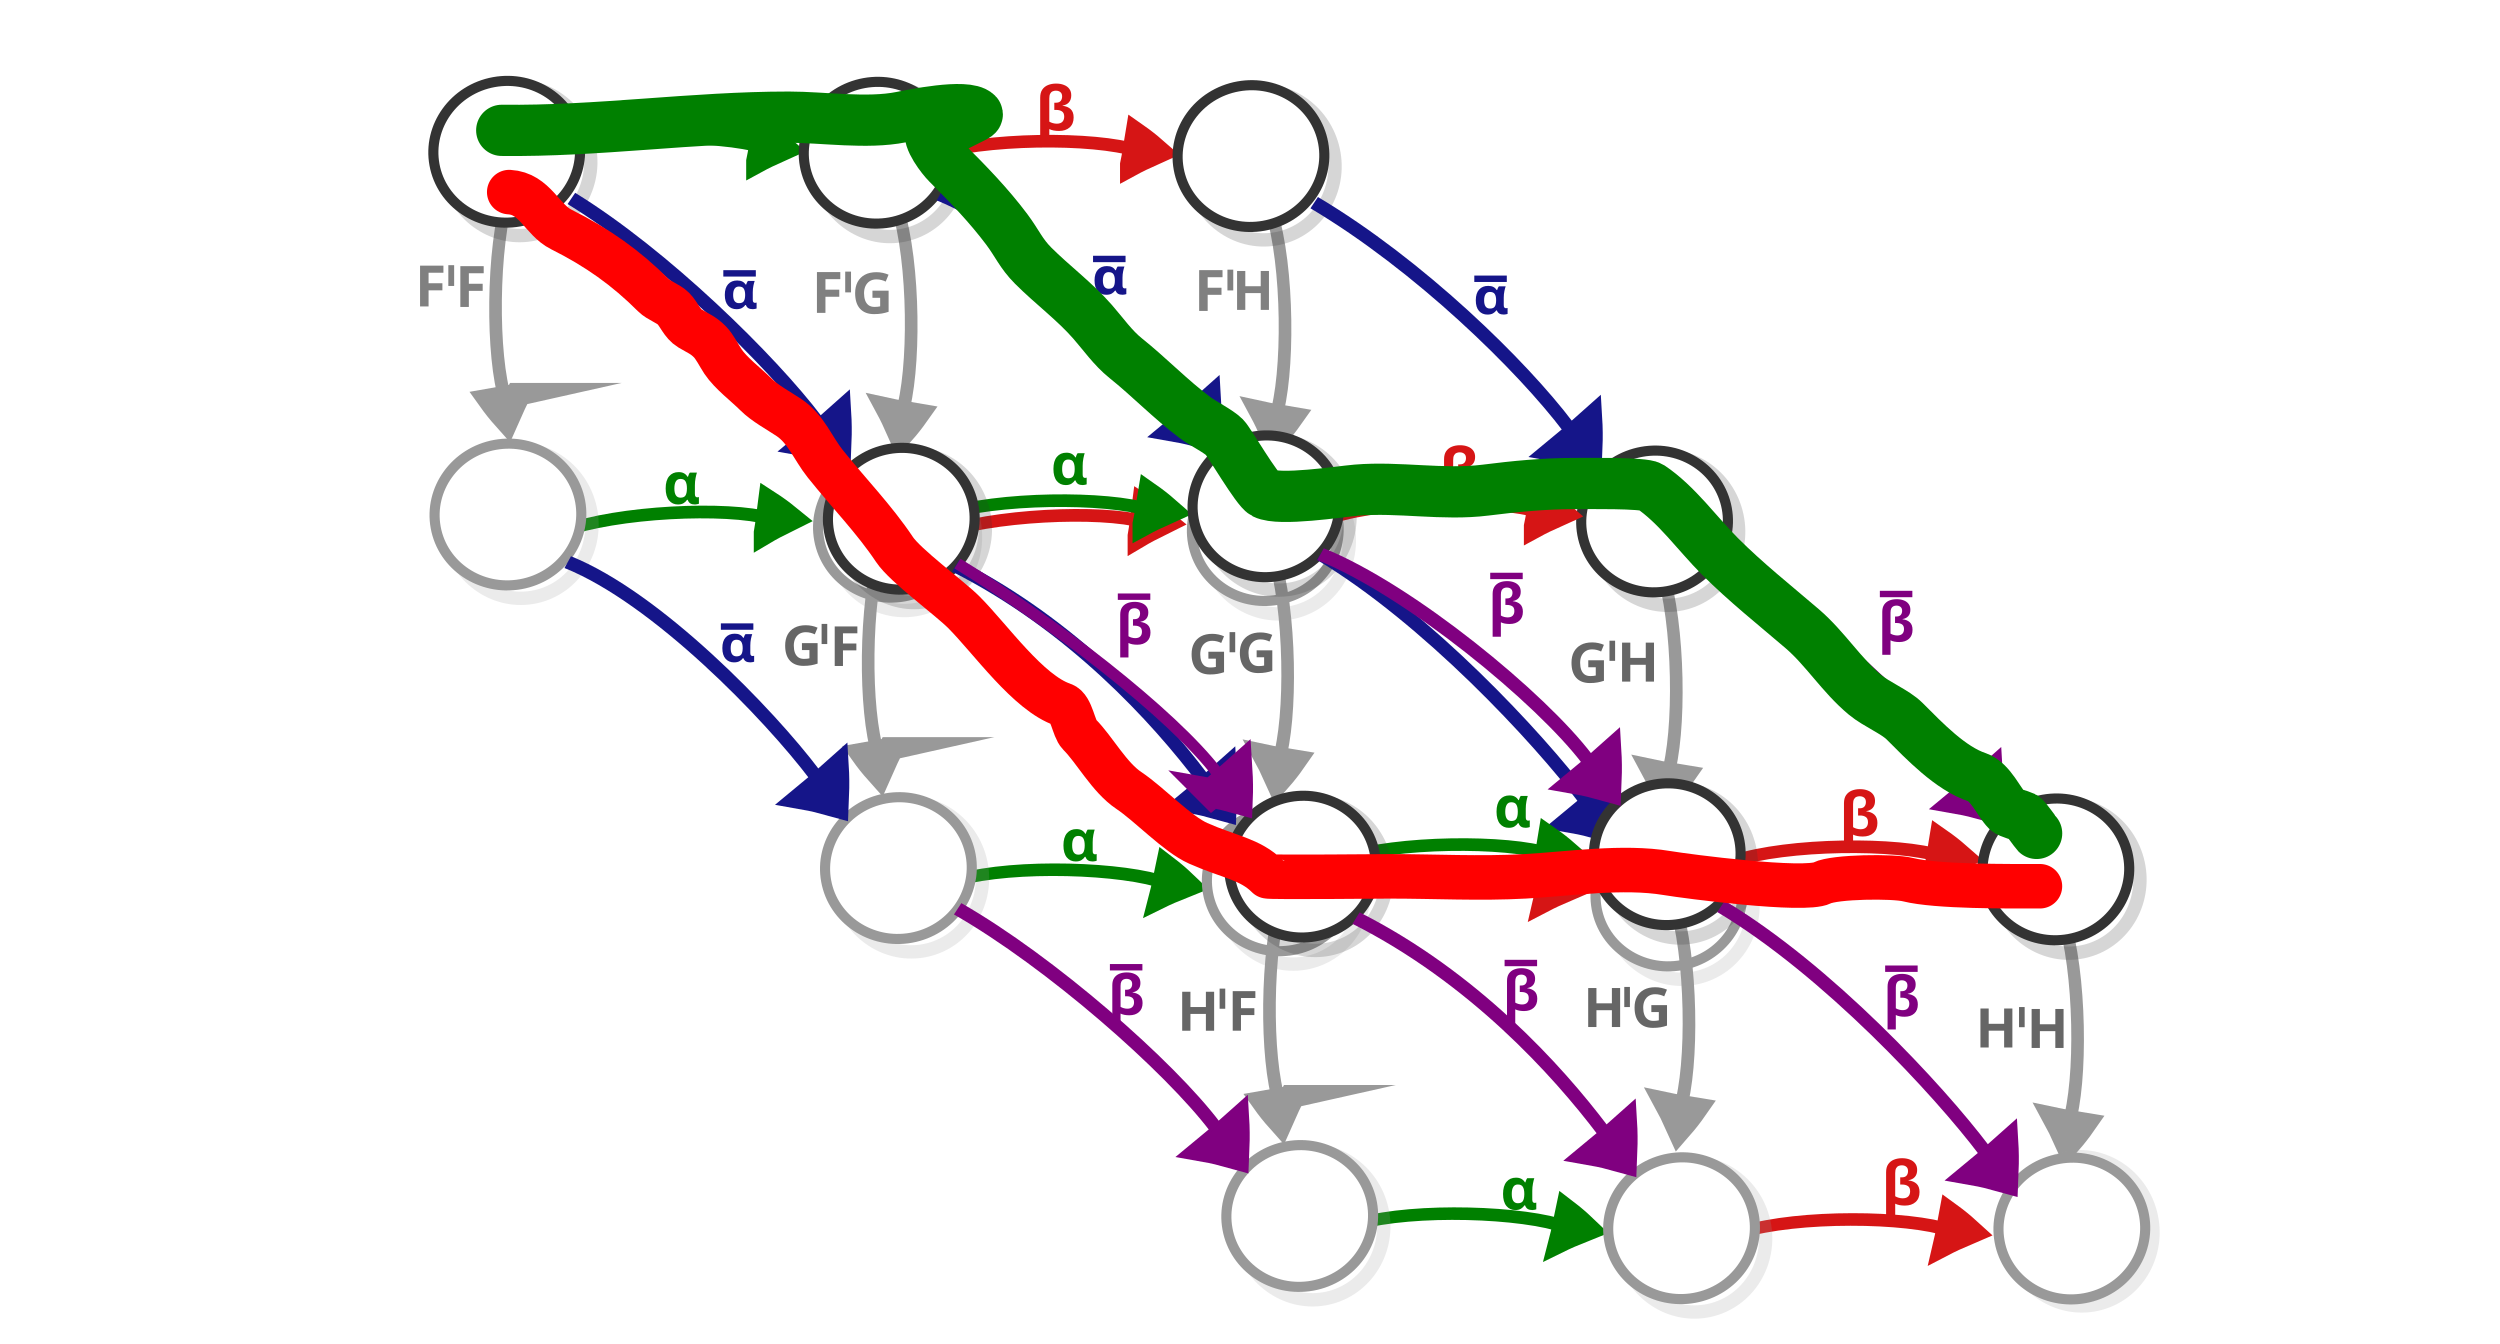 <?xml version="1.0" encoding="UTF-8" standalone="no"?>
<svg
   xmlns:osb="http://www.openswatchbook.org/uri/2009/osb"
   xmlns:dc="http://purl.org/dc/elements/1.1/"
   xmlns:cc="http://creativecommons.org/ns#"
   xmlns:rdf="http://www.w3.org/1999/02/22-rdf-syntax-ns#"
   xmlns:svg="http://www.w3.org/2000/svg"
   xmlns="http://www.w3.org/2000/svg"
   xmlns:sodipodi="http://sodipodi.sourceforge.net/DTD/sodipodi-0.dtd"
   xmlns:inkscape="http://www.inkscape.org/namespaces/inkscape"
   viewBox="0 0 595.3 320"
   version="1.1"
   id="svg15613"
   sodipodi:docname="interchange_law_solution.svg"
   inkscape:version="0.92.5 (2060ec1f9f, 2020-04-08)"
   width="595.3"
   height="320">
  <defs
     id="defs15617">
    <linearGradient
       id="linearGradient14584"
       osb:paint="gradient">
      <stop
         style="stop-color:#ffffff;stop-opacity:1;"
         offset="0"
         id="stop14580" />
      <stop
         style="stop-color:#ffffff;stop-opacity:0;"
         offset="1"
         id="stop14582" />
    </linearGradient>
  </defs>
  <sodipodi:namedview
     pagecolor="#ffffff"
     bordercolor="#666666"
     borderopacity="1"
     objecttolerance="10"
     gridtolerance="10"
     guidetolerance="10"
     inkscape:pageopacity="0"
     inkscape:pageshadow="2"
     inkscape:window-width="1920"
     inkscape:window-height="1016"
     id="namedview15615"
     showgrid="false"
     inkscape:zoom="1.0314128"
     inkscape:cx="334.30368"
     inkscape:cy="17.307161"
     inkscape:window-x="0"
     inkscape:window-y="27"
     inkscape:window-maximized="1"
     inkscape:current-layer="svg15613"
     inkscape:showpageshadow="2"
     inkscape:pagecheckerboard="0"
     inkscape:deskcolor="#d1d1d1" />
  <g
     id="g42748"
     transform="matrix(1.229,-0.092,0.092,1.186,-69.787,51.186)" />
  <g
     id="g42748-8"
     transform="matrix(1.229,-0.092,0.092,1.186,220.724,33.179)" />
  <g
     id="g42748-3"
     transform="matrix(1.559,-0.117,0.117,1.504,-173.178,-153.607)" />
  <g
     id="g42748-8-6"
     transform="matrix(1.559,-0.117,0.117,1.504,195.23,-176.442)" />
  <g
     id="g40528"
     transform="translate(-131.492,6.194)">
    <g
       inkscape:transform-center-y="-6.9352945"
       inkscape:transform-center-x="12.983892"
       transform="matrix(-0.018,0.292,0.345,-0.03,179.836,7.356)"
       id="g1482-7-0-1-0-3-5-8-6-4-7"
       style="display:inline;fill:#000000;fill-opacity:0;stroke:#999999;stroke-width:6.389;stroke-miterlimit:10;stroke-opacity:1">
      <path
         d="m 299.356,233.033 c 5.865,-2.466 11.98,-4.677 18.256,-6.762 -5.112,-3.83 -10.518,-7.506 -16.22,-11.028 -0.69,6.214 -0.926,11.088 -2.036,17.79 z"
         id="path1478-7-9-0-19-0-2-3-5-7-59"
         inkscape:connector-curvature="0"
         style="fill:#000000;fill-opacity:0;stroke:#999999;stroke-width:19.035;stroke-opacity:1" />
      <path
         transform="matrix(0.896,0,0,0.817,18.384,154.236)"
         sodipodi:nodetypes="cc"
         d="M 127.386,78.378 C 176.957,66.302 277.685,72.076 317.498,86.173"
         id="path1480-1-3-1-5-7-2-8-8-4-2"
         inkscape:connector-curvature="0"
         style="fill:#000000;fill-opacity:0;stroke:#999999;stroke-width:10.649;stroke-opacity:1;paint-order:markers fill stroke" />
    </g>
    <g
       inkscape:transform-center-y="-6.9992135"
       inkscape:transform-center-x="-12.927692"
       transform="matrix(0.019,0.292,-0.345,-0.028,506.909,11.244)"
       id="g1482-7-0-1-0-3-5-2-4-0-8-2-0"
       style="display:inline;fill:#000000;fill-opacity:0;stroke:#999999;stroke-width:6.389;stroke-miterlimit:10;stroke-opacity:1">
      <path
         d="m 299.356,233.033 c 5.865,-2.466 11.98,-4.677 18.256,-6.762 -5.112,-3.83 -10.518,-7.506 -16.22,-11.028 -0.69,6.214 -0.926,11.088 -2.036,17.79 z"
         id="path1478-7-9-0-19-0-2-7-81-4-5-89-6"
         inkscape:connector-curvature="0"
         style="fill:#000000;fill-opacity:0;stroke:#999999;stroke-width:19.035;stroke-opacity:1" />
      <path
         transform="matrix(0.896,0,0,0.817,18.384,154.236)"
         sodipodi:nodetypes="cc"
         d="M 127.386,78.378 C 176.957,66.302 277.685,72.076 317.498,86.173"
         id="path1480-1-3-1-5-7-2-0-29-8-8-7-8"
         inkscape:connector-curvature="0"
         style="fill:#000000;fill-opacity:0;stroke:#999999;stroke-width:10.649;stroke-opacity:1;paint-order:markers fill stroke" />
    </g>
    <g
       inkscape:transform-center-y="-13.02335"
       inkscape:transform-center-x="7.0772877"
       transform="matrix(0.292,-0.02,-0.026,0.345,319.629,-41.766)"
       id="g1482-7-0-1-0-3-5-2-4-0-8-6-36-9"
       style="display:inline;fill:#333333;fill-opacity:0;stroke:#d61515;stroke-width:6.389;stroke-miterlimit:10;stroke-opacity:1">
      <path
         d="m 299.356,233.033 c 5.865,-2.466 11.98,-4.677 18.256,-6.762 -5.112,-3.83 -10.518,-7.506 -16.22,-11.028 -0.69,6.214 -0.926,11.088 -2.036,17.79 z"
         id="path1478-7-9-0-19-0-2-7-81-4-5-0-1-2"
         inkscape:connector-curvature="0"
         style="fill:#333333;fill-opacity:0;stroke:#d61515;stroke-width:19.035;stroke-opacity:1" />
      <path
         transform="matrix(0.896,0,0,0.817,18.384,154.236)"
         sodipodi:nodetypes="cc"
         d="M 127.386,78.378 C 176.957,66.302 277.685,72.076 317.498,86.173"
         id="path1480-1-3-1-5-7-2-0-29-8-8-85-29-6"
         inkscape:connector-curvature="0"
         style="fill:#333333;fill-opacity:0;stroke:#d61515;stroke-width:10.649;stroke-opacity:1;paint-order:markers fill stroke" />
    </g>
    <g
       inkscape:transform-center-y="-13.521627"
       inkscape:transform-center-x="7.5010346"
       transform="matrix(0.291,-0.031,-0.014,0.346,318.925,49.74)"
       id="g1482-7-0-1-0-3-5-2-4-0-8-6-3-6-6"
       style="display:inline;fill:#000000;fill-opacity:0;stroke:#d61515;stroke-width:6.389;stroke-miterlimit:10;stroke-opacity:1">
      <path
         d="m 299.356,233.033 c 5.865,-2.466 11.98,-4.677 18.256,-6.762 -5.112,-3.83 -10.518,-7.506 -16.22,-11.028 -0.69,6.214 -0.926,11.088 -2.036,17.79 z"
         id="path1478-7-9-0-19-0-2-7-81-4-5-0-9-1-4"
         inkscape:connector-curvature="0"
         style="fill:#000000;fill-opacity:0;stroke:#d61515;stroke-width:19.035;stroke-opacity:1" />
      <path
         transform="matrix(0.896,0,0,0.817,18.384,154.236)"
         sodipodi:nodetypes="cc"
         d="M 127.386,78.378 C 176.957,66.302 277.685,72.076 317.498,86.173"
         id="path1480-1-3-1-5-7-2-0-29-8-8-85-4-0-9"
         inkscape:connector-curvature="0"
         style="fill:#000000;fill-opacity:0;stroke:#d61515;stroke-width:10.649;stroke-opacity:1;paint-order:markers fill stroke" />
    </g>
    <g
       transform="matrix(1.139,0,0,1.139,-113.792,-37.88)"
       style="fill:#808080;fill-opacity:1"
       id="g76061-8-5">
      <path
         inkscape:connector-curvature="0"
         id="path12077-3-0-6-6-1-8-9-3-4-4"
         style="font-weight:bold;font-size:21.512px;line-height:1.25;font-family:sans-serif;-inkscape-font-specification:'sans-serif Bold';text-align:end;word-spacing:0px;text-anchor:end;fill:#808080;fill-opacity:1;stroke-width:0.896"
         d="m 467.827,92.821 h -1.78 v -8.528 h 4.885 v 1.481 h -3.105 v 2.198 h 2.89 v 1.481 h -2.89 z" />
      <rect
         y="84.194"
         x="471.958"
         height="4.344"
         width="1.216"
         id="rect30204-1-4-9-8-9-3-8"
         style="fill:#808080;fill-opacity:1;stroke:none;stroke-width:3.998;stroke-linecap:round;stroke-opacity:1;paint-order:stroke fill markers" />
      <g
         aria-label="H"
         id="text112737"
         style="font-weight:bold;font-size:64px;line-height:1.25;font-family:Sans;-inkscape-font-specification:'Sans Bold';text-align:end;word-spacing:0px;text-anchor:end;fill:#808080;fill-opacity:1"
         transform="matrix(0.178,0,0,0.178,409.997,96.246)">
        <path
           inkscape:connector-curvature="0"
           d="m 396.856,-20.464 h -9.664 v -19.712 h -18.112 v 19.712 h -9.664 v -45.696 h 9.664 v 17.92 h 18.112 v -17.92 h 9.664 z"
           id="path112739"
           style="fill:#808080;fill-opacity:1" />
      </g>
    </g>
    <g
       style="fill:#39bced;fill-opacity:1;stroke:#008dd2;stroke-opacity:1"
       transform="matrix(0.149,1.428,-1.428,0.149,534.565,-168.807)"
       id="g16153-8-5-9-4-36-2">
      <ellipse
         ry="11.965"
         rx="12.4"
         transform="matrix(0.987,-0.159,0.162,0.987,0,0)"
         style="opacity:0.203;fill:#000000;fill-opacity:0;stroke:#999999;stroke-width:2.214;stroke-miterlimit:10;stroke-dasharray:none;stroke-opacity:1"
         id="circle15601-9-4-6-2-3-1-0-9-06-7"
         cy="119.362"
         cx="177.417" />
      <ellipse
         cx="-105.985"
         cy="185.444"
         id="circle15605-4-7-8-2-2-2"
         style="fill:#ffffff;fill-opacity:1;stroke:#999999;stroke-width:1.677;stroke-miterlimit:10;stroke-opacity:1"
         transform="matrix(-0.074,-0.997,0.997,-0.077,0,0)"
         rx="12.176"
         ry="11.748" />
    </g>
    <g
       style="fill:#39bced;fill-opacity:1;stroke:#333333;stroke-opacity:1"
       transform="matrix(0.149,1.428,-1.428,0.149,531.156,-257.864)"
       id="g16153-8-5-9-4-3-6-2">
      <ellipse
         ry="11.965"
         rx="12.4"
         transform="matrix(0.987,-0.159,0.162,0.987,0,0)"
         style="opacity:0.203;fill:#000000;fill-opacity:0;stroke:#333333;stroke-width:2.214;stroke-miterlimit:10;stroke-dasharray:none;stroke-opacity:1"
         id="circle15601-9-4-6-2-3-1-0-9-5-1-6"
         cy="119.362"
         cx="177.417" />
      <ellipse
         cx="-105.985"
         cy="185.444"
         id="circle15605-4-7-8-2-6-8-1"
         style="fill:#ffffff;fill-opacity:1;stroke:#333333;stroke-width:1.677;stroke-miterlimit:10;stroke-opacity:1"
         transform="matrix(-0.074,-0.997,0.997,-0.077,0,0)"
         rx="12.176"
         ry="11.748" />
    </g>
    <g
       inkscape:transform-center-y="-6.9992135"
       inkscape:transform-center-x="-12.927692"
       transform="matrix(0.019,0.292,-0.345,-0.028,417.89,10.446)"
       id="g1482-7-0-1-0-3-5-2-4-0-8-2"
       style="display:inline;fill:#000000;fill-opacity:0;stroke:#999999;stroke-width:6.389;stroke-miterlimit:10;stroke-opacity:1">
      <path
         d="m 299.356,233.033 c 5.865,-2.466 11.98,-4.677 18.256,-6.762 -5.112,-3.83 -10.518,-7.506 -16.22,-11.028 -0.69,6.214 -0.926,11.088 -2.036,17.79 z"
         id="path1478-7-9-0-19-0-2-7-81-4-5-89"
         inkscape:connector-curvature="0"
         style="fill:#000000;fill-opacity:0;stroke:#999999;stroke-width:19.035;stroke-opacity:1" />
      <path
         transform="matrix(0.896,0,0,0.817,18.384,154.236)"
         sodipodi:nodetypes="cc"
         d="M 127.386,78.378 C 176.957,66.302 277.685,72.076 317.498,86.173"
         id="path1480-1-3-1-5-7-2-0-29-8-8-7"
         inkscape:connector-curvature="0"
         style="fill:#000000;fill-opacity:0;stroke:#999999;stroke-width:10.649;stroke-opacity:1;paint-order:markers fill stroke" />
    </g>
    <g
       inkscape:transform-center-y="-13.02335"
       inkscape:transform-center-x="7.0772877"
       transform="matrix(0.292,-0.02,-0.026,0.345,230.61,-42.564)"
       id="g1482-7-0-1-0-3-5-2-4-0-8-6-36"
       style="display:inline;fill:#333333;fill-opacity:0;stroke:#008000;stroke-width:6.389;stroke-miterlimit:10;stroke-opacity:1">
      <path
         d="m 299.356,233.033 c 5.865,-2.466 11.98,-4.677 18.256,-6.762 -5.112,-3.83 -10.518,-7.506 -16.22,-11.028 -0.69,6.214 -0.926,11.088 -2.036,17.79 z"
         id="path1478-7-9-0-19-0-2-7-81-4-5-0-1"
         inkscape:connector-curvature="0"
         style="fill:#333333;fill-opacity:0;stroke:#008000;stroke-width:19.035;stroke-opacity:1" />
      <path
         transform="matrix(0.896,0,0,0.817,18.384,154.236)"
         sodipodi:nodetypes="cc"
         d="M 127.386,78.378 C 176.957,66.302 277.685,72.076 317.498,86.173"
         id="path1480-1-3-1-5-7-2-0-29-8-8-85-29"
         inkscape:connector-curvature="0"
         style="fill:#333333;fill-opacity:0;stroke:#008000;stroke-width:10.649;stroke-opacity:1;paint-order:markers fill stroke" />
    </g>
    <g
       style="fill:#808080;fill-opacity:1"
       transform="matrix(1.139,0,0,1.139,-298.047,-50.229)"
       id="g74336-3">
      <path
         inkscape:connector-curvature="0"
         id="path12077-3-0-6-6-1"
         style="font-weight:bold;font-size:21.512px;line-height:1.25;font-family:sans-serif;-inkscape-font-specification:'sans-serif Bold';text-align:end;word-spacing:0px;text-anchor:end;fill:#808080;fill-opacity:1;stroke-width:0.896"
         d="m 475.137,102.834 h -1.78 v -8.528 h 4.885 v 1.481 h -3.105 v 2.198 h 2.89 v 1.481 h -2.89 z" />
      <path
         inkscape:connector-curvature="0"
         id="path12077-3-0-6-6-1-8-9-4"
         style="font-weight:bold;font-size:21.512px;line-height:1.25;font-family:sans-serif;-inkscape-font-specification:'sans-serif Bold';text-align:end;word-spacing:0px;text-anchor:end;fill:#808080;fill-opacity:1;stroke-width:0.896"
         d="m 466.717,102.726 h -1.78 v -8.528 h 4.885 v 1.481 h -3.105 v 2.198 h 2.89 v 1.481 h -2.89 z" />
      <rect
         y="94.099"
         x="470.848"
         height="4.344"
         width="1.216"
         id="rect30204-1-4-9-8-7"
         style="fill:#808080;fill-opacity:1;stroke:none;stroke-width:3.998;stroke-linecap:round;stroke-opacity:1;paint-order:stroke fill markers" />
    </g>
    <g
       inkscape:transform-center-y="-13.521627"
       inkscape:transform-center-x="7.5010346"
       transform="matrix(0.291,-0.031,-0.014,0.346,229.906,48.943)"
       id="g1482-7-0-1-0-3-5-2-4-0-8-6-3-6"
       style="display:inline;fill:#000000;fill-opacity:0;stroke:#008000;stroke-width:6.389;stroke-miterlimit:10;stroke-opacity:1">
      <path
         d="m 299.356,233.033 c 5.865,-2.466 11.98,-4.677 18.256,-6.762 -5.112,-3.83 -10.518,-7.506 -16.22,-11.028 -0.69,6.214 -0.926,11.088 -2.036,17.79 z"
         id="path1478-7-9-0-19-0-2-7-81-4-5-0-9-1"
         inkscape:connector-curvature="0"
         style="fill:#000000;fill-opacity:0;stroke:#008000;stroke-width:19.035;stroke-opacity:1" />
      <path
         transform="matrix(0.896,0,0,0.817,18.384,154.236)"
         sodipodi:nodetypes="cc"
         d="M 127.386,78.378 C 176.957,66.302 277.685,72.076 317.498,86.173"
         id="path1480-1-3-1-5-7-2-0-29-8-8-85-4-0"
         inkscape:connector-curvature="0"
         style="fill:#000000;fill-opacity:0;stroke:#008000;stroke-width:10.649;stroke-opacity:1;paint-order:markers fill stroke" />
    </g>
    <g
       transform="matrix(1.139,0,0,1.139,-204.529,-38.528)"
       style="fill:#808080;fill-opacity:1"
       id="g76061-8">
      <path
         inkscape:connector-curvature="0"
         id="path12077-3-0-6-6-1-8-9-3-4"
         style="font-weight:bold;font-size:21.512px;line-height:1.25;font-family:sans-serif;-inkscape-font-specification:'sans-serif Bold';text-align:end;word-spacing:0px;text-anchor:end;fill:#808080;fill-opacity:1;stroke-width:0.896"
         d="m 467.583,93.796 h -1.78 v -8.528 h 4.885 v 1.481 h -3.105 v 2.198 h 2.89 v 1.481 h -2.89 z" />
      <rect
         y="85.17"
         x="471.714"
         height="4.344"
         width="1.216"
         id="rect30204-1-4-9-8-9-3"
         style="fill:#808080;fill-opacity:1;stroke:none;stroke-width:3.998;stroke-linecap:round;stroke-opacity:1;paint-order:stroke fill markers" />
      <path
         inkscape:connector-curvature="0"
         id="path12073-3-6-2-2-7-0-3-1"
         style="font-weight:bold;font-size:21.512px;line-height:1.25;font-family:sans-serif;-inkscape-font-specification:'sans-serif Bold';text-align:end;word-spacing:0px;text-anchor:end;fill:#808080;fill-opacity:1;stroke-width:0.896"
         d="m 477.408,89.151 h 3.38 v 4.419 q -0.669,0.227 -1.397,0.358 -0.717,0.131 -1.636,0.131 -1.911,0 -2.938,-1.123 -1.027,-1.123 -1.027,-3.273 0,-1.338 0.514,-2.317 0.526,-0.979 1.517,-1.517 0.991,-0.537 2.425,-0.537 0.681,0 1.338,0.143 0.657,0.143 1.194,0.382 l -0.597,1.445 q -0.394,-0.203 -0.896,-0.334 -0.502,-0.131 -1.051,-0.131 -0.788,0 -1.374,0.358 -0.573,0.358 -0.896,1.015 -0.311,0.645 -0.311,1.529 0,0.836 0.227,1.481 0.227,0.645 0.717,1.015 0.49,0.358 1.278,0.358 0.382,0 0.645,-0.036 0.275,-0.036 0.502,-0.084 v -1.78 h -1.612 z" />
    </g>
    <path
       inkscape:connector-curvature="0"
       id="path12093-9-6-3-7"
       style="font-weight:bold;font-size:21.512px;line-height:1.25;font-family:sans-serif;-inkscape-font-specification:'sans-serif Bold';text-align:end;word-spacing:0px;text-anchor:end;fill:#008000;fill-opacity:1;stroke-width:1.024"
       d="m 291.369,24.918 q -1.31,0 -2.116,-0.969 -0.805,-0.983 -0.805,-2.867 0,-1.911 0.833,-2.894 0.833,-0.983 2.239,-0.983 0.792,0 1.297,0.287 0.505,0.273 0.846,0.833 h 0.096 q 0.068,-0.232 0.177,-0.505 0.109,-0.287 0.273,-0.491 h 1.679 q -0.15,0.437 -0.314,1.269 -0.164,0.833 -0.164,1.747 v 2.075 q 0,0.464 0.164,0.628 0.177,0.164 0.396,0.164 0.096,0 0.218,-0.027 0.123,-0.027 0.177,-0.041 v 1.597 q -0.096,0.055 -0.396,0.109 -0.287,0.068 -0.519,0.068 -0.682,0 -1.106,-0.246 -0.423,-0.246 -0.655,-0.874 h -0.137 q -0.3,0.464 -0.819,0.792 -0.519,0.328 -1.365,0.328 z m 0.614,-1.624 q 0.846,0 1.174,-0.505 0.341,-0.519 0.355,-1.638 v -0.082 q 0,-1.092 -0.341,-1.665 -0.328,-0.573 -1.215,-0.573 -0.723,0 -1.078,0.587 -0.355,0.573 -0.355,1.679 0,2.198 1.461,2.198 z" />
    <path
       inkscape:connector-curvature="0"
       id="path12093-9-6-6-5"
       style="font-weight:bold;font-size:21.512px;line-height:1.25;font-family:sans-serif;-inkscape-font-specification:'sans-serif Bold';text-align:end;word-spacing:0px;text-anchor:end;fill:#008000;fill-opacity:1;stroke-width:1.024"
       d="m 292.92,113.936 q -1.31,0 -2.116,-0.969 -0.805,-0.983 -0.805,-2.866 0,-1.911 0.833,-2.894 0.833,-0.983 2.239,-0.983 0.792,0 1.297,0.287 0.505,0.273 0.846,0.833 h 0.096 q 0.068,-0.232 0.177,-0.505 0.109,-0.287 0.273,-0.491 h 1.679 q -0.15,0.437 -0.314,1.269 -0.164,0.833 -0.164,1.747 v 2.075 q 0,0.464 0.164,0.628 0.177,0.164 0.396,0.164 0.096,0 0.218,-0.027 0.123,-0.027 0.177,-0.041 v 1.597 q -0.096,0.055 -0.396,0.109 -0.287,0.068 -0.519,0.068 -0.683,0 -1.106,-0.246 -0.423,-0.246 -0.655,-0.874 h -0.137 q -0.3,0.464 -0.819,0.792 -0.519,0.328 -1.365,0.328 z m 0.614,-1.624 q 0.846,0 1.174,-0.505 0.341,-0.519 0.355,-1.638 v -0.082 q 0,-1.092 -0.341,-1.665 -0.328,-0.573 -1.215,-0.573 -0.723,0 -1.078,0.587 -0.355,0.573 -0.355,1.679 0,2.198 1.461,2.198 z" />
    <g
       style="fill:#39bced;fill-opacity:1;stroke:#008dd2;stroke-opacity:1"
       transform="matrix(0.149,1.428,-1.428,0.149,445.545,-169.604)"
       id="g16153-8-5-9-4-36">
      <ellipse
         ry="11.965"
         rx="12.4"
         transform="matrix(0.987,-0.159,0.162,0.987,0,0)"
         style="opacity:0.203;fill:#000000;fill-opacity:0;stroke:#999999;stroke-width:2.214;stroke-miterlimit:10;stroke-dasharray:none;stroke-opacity:1"
         id="circle15601-9-4-6-2-3-1-0-9-06"
         cy="119.362"
         cx="177.417" />
      <ellipse
         cx="-105.985"
         cy="185.444"
         id="circle15605-4-7-8-2-2"
         style="fill:#ffffff;fill-opacity:1;stroke:#999999;stroke-width:1.677;stroke-miterlimit:10;stroke-opacity:1"
         transform="matrix(-0.074,-0.997,0.997,-0.077,0,0)"
         rx="12.176"
         ry="11.748" />
    </g>
    <g
       style="fill:#39bced;fill-opacity:1;stroke:#333333;stroke-opacity:1"
       transform="matrix(0.149,1.428,-1.428,0.149,442.136,-258.661)"
       id="g16153-8-5-9-4-3-6">
      <ellipse
         ry="11.965"
         rx="12.4"
         transform="matrix(0.987,-0.159,0.162,0.987,0,0)"
         style="opacity:0.203;fill:#000000;fill-opacity:0;stroke:#333333;stroke-width:2.214;stroke-miterlimit:10;stroke-dasharray:none;stroke-opacity:1"
         id="circle15601-9-4-6-2-3-1-0-9-5-1"
         cy="119.362"
         cx="177.417" />
      <ellipse
         cx="-105.985"
         cy="185.444"
         id="circle15605-4-7-8-2-6-8"
         style="fill:#ffffff;fill-opacity:1;stroke:#333333;stroke-width:1.677;stroke-miterlimit:10;stroke-opacity:1"
         transform="matrix(-0.074,-0.997,0.997,-0.077,0,0)"
         rx="12.176"
         ry="11.748" />
    </g>
    <g
       style="fill:#39bced;fill-opacity:1;stroke:#333333;stroke-opacity:1"
       transform="matrix(0.149,1.428,-1.428,0.149,353.937,-258.889)"
       id="g16153-8-5-9-4-2-7">
      <ellipse
         ry="11.965"
         rx="12.4"
         transform="matrix(0.987,-0.159,0.162,0.987,0,0)"
         style="opacity:0.203;fill:#000000;fill-opacity:0;stroke:#333333;stroke-width:2.214;stroke-miterlimit:10;stroke-dasharray:none;stroke-opacity:1"
         id="circle15601-9-4-6-2-3-1-0-9-9-9"
         cy="119.362"
         cx="177.417" />
      <ellipse
         cx="-105.985"
         cy="185.444"
         id="circle15605-4-7-8-2-1-2"
         style="fill:#ffffff;fill-opacity:1;stroke:#333333;stroke-width:1.677;stroke-miterlimit:10;stroke-opacity:1"
         transform="matrix(-0.074,-0.997,0.997,-0.077,0,0)"
         rx="12.176"
         ry="11.748" />
    </g>
    <g
       style="fill:#39bced;fill-opacity:1;stroke:#008dd2;stroke-opacity:1"
       transform="matrix(0.149,1.428,-1.428,0.149,354.228,-172.513)"
       id="g16153-8-5-9-4-27-0">
      <ellipse
         ry="11.965"
         rx="12.4"
         transform="matrix(0.987,-0.159,0.162,0.987,0,0)"
         style="opacity:0.203;fill:#000000;fill-opacity:0;stroke:#999999;stroke-width:2.214;stroke-miterlimit:10;stroke-dasharray:none;stroke-opacity:1"
         id="circle15601-9-4-6-2-3-1-0-9-0-2"
         cy="119.362"
         cx="177.417" />
      <ellipse
         cx="-105.985"
         cy="185.444"
         id="circle15605-4-7-8-2-9-3"
         style="fill:#ffffff;fill-opacity:1;stroke:#999999;stroke-width:1.677;stroke-miterlimit:10;stroke-opacity:1"
         transform="matrix(-0.074,-0.997,0.997,-0.077,0,0)"
         rx="12.176"
         ry="11.748" />
    </g>
    <g
       transform="matrix(1.491,0,0,1.491,-174.82,-35.075)"
       style="font-weight:bold;font-size:9.764px;line-height:1.25;font-family:Sans;-inkscape-font-specification:'Sans Bold';text-align:end;word-spacing:0px;text-anchor:end;fill:#d61515;fill-opacity:1;stroke-width:0.153"
       id="text112403"
       aria-label="β">
      <path
         style="fill:#d61515;fill-opacity:1"
         id="path112405"
         d="m 374.113,32.718 q 0.703,0 1.24,0.215 0.547,0.205 0.859,0.625 0.312,0.41 0.312,1.035 0,0.703 -0.371,1.123 -0.361,0.41 -1.025,0.517 v 0.029 q 0.83,0.098 1.299,0.537 0.478,0.439 0.478,1.328 0,1.025 -0.635,1.592 -0.635,0.566 -1.699,0.566 -0.947,0 -1.552,-0.303 v 2.548 h -1.455 v -7.567 q 0,-0.791 0.332,-1.279 0.342,-0.498 0.918,-0.732 0.576,-0.234 1.299,-0.234 z m -0.039,1.133 q -0.283,0 -0.527,0.107 -0.244,0.107 -0.391,0.381 -0.137,0.264 -0.137,0.762 v 3.691 q 0.244,0.156 0.576,0.244 0.332,0.088 0.605,0.088 0.605,0 0.898,-0.293 0.303,-0.303 0.303,-0.83 0,-0.605 -0.361,-0.84 -0.361,-0.234 -0.879,-0.234 h -0.342 v -1.152 h 0.254 q 0.517,0 0.752,-0.273 0.244,-0.283 0.244,-0.732 0,-0.459 -0.273,-0.683 -0.273,-0.234 -0.723,-0.234 z"
         inkscape:connector-curvature="0" />
    </g>
  </g>
  <g
     id="g14805"
     transform="translate(-94.053,43.693)">
    <g
       style="fill:#666666"
       transform="matrix(1.104,0,0,1.104,-291.481,7.063)"
       id="g74342-8">
      <path
         inkscape:connector-curvature="0"
         id="path12073-3-6-2-2-4"
         style="font-weight:bold;font-size:21.512px;line-height:1.25;font-family:sans-serif;-inkscape-font-specification:'sans-serif Bold';text-align:end;word-spacing:0px;text-anchor:end;fill:#666666;fill-opacity:1;stroke-width:0.896"
         d="m 522.183,92.739 h 3.38 v 4.419 q -0.669,0.227 -1.397,0.358 -0.717,0.131 -1.636,0.131 -1.911,0 -2.938,-1.123 -1.027,-1.123 -1.027,-3.273 0,-1.338 0.514,-2.317 0.526,-0.979 1.517,-1.517 0.991,-0.537 2.425,-0.537 0.681,0 1.338,0.143 0.657,0.143 1.194,0.382 l -0.597,1.445 q -0.394,-0.203 -0.896,-0.334 -0.502,-0.131 -1.051,-0.131 -0.788,0 -1.374,0.358 -0.573,0.358 -0.896,1.015 -0.311,0.645 -0.311,1.529 0,0.836 0.227,1.481 0.227,0.645 0.717,1.015 0.49,0.358 1.278,0.358 0.382,0 0.645,-0.036 0.275,-0.036 0.502,-0.084 v -1.78 h -1.612 z" />
      <path
         inkscape:connector-curvature="0"
         id="path12077-3-0-6-6-1-8-8-0"
         style="font-weight:bold;font-size:21.512px;line-height:1.25;font-family:sans-serif;-inkscape-font-specification:'sans-serif Bold';text-align:end;word-spacing:0px;text-anchor:end;fill:#666666;fill-opacity:1;stroke-width:0.896"
         d="m 531.033,97.671 h -1.78 v -8.528 h 4.885 v 1.481 h -3.105 v 2.198 h 2.89 v 1.481 h -2.89 z" />
      <rect
         y="88.595"
         x="526.427"
         height="4.344"
         width="1.216"
         id="rect30204-1-4-9-5-3"
         style="fill:#666666;fill-opacity:1;stroke:none;stroke-width:3.998;stroke-linecap:round;stroke-opacity:1;paint-order:stroke fill markers" />
    </g>
    <g
       inkscape:transform-center-y="-6.9352945"
       inkscape:transform-center-x="12.983885"
       transform="matrix(-0.018,0.292,0.345,-0.03,231.128,54.199)"
       id="g1482-7-0-1-0-3-5-8-6-4-5-6"
       style="display:inline;fill:#000000;fill-opacity:0;stroke:#999999;stroke-width:6.389;stroke-miterlimit:10;stroke-opacity:1">
      <path
         d="m 299.356,233.033 c 5.865,-2.466 11.98,-4.677 18.256,-6.762 -5.112,-3.83 -10.518,-7.506 -16.22,-11.028 -0.69,6.214 -0.926,11.088 -2.036,17.79 z"
         id="path1478-7-9-0-19-0-2-3-5-7-5-9"
         inkscape:connector-curvature="0"
         style="fill:#000000;fill-opacity:0;stroke:#999999;stroke-width:19.035;stroke-opacity:1" />
      <path
         transform="matrix(0.896,0,0,0.817,18.384,154.236)"
         sodipodi:nodetypes="cc"
         d="M 127.386,78.378 C 176.957,66.302 277.685,72.076 317.498,86.173"
         id="path1480-1-3-1-5-7-2-8-8-4-4-3"
         inkscape:connector-curvature="0"
         style="fill:#000000;fill-opacity:0;stroke:#999999;stroke-width:10.649;stroke-opacity:1;paint-order:markers fill stroke" />
    </g>
    <g
       inkscape:transform-center-y="-7.0880223"
       inkscape:transform-center-x="-13.036471"
       transform="matrix(0.021,0.292,-0.345,-0.026,469.638,54.981)"
       id="g1482-7-0-1-0-3-5-2-4-0-8-9-7"
       style="display:inline;fill:#000000;fill-opacity:0;stroke:#999999;stroke-width:6.389;stroke-miterlimit:10;stroke-opacity:1">
      <path
         d="m 299.356,233.033 c 5.865,-2.466 11.98,-4.677 18.256,-6.762 -5.112,-3.83 -10.518,-7.506 -16.22,-11.028 -0.69,6.214 -0.926,11.088 -2.036,17.79 z"
         id="path1478-7-9-0-19-0-2-7-81-4-5-8-4"
         inkscape:connector-curvature="0"
         style="fill:#000000;fill-opacity:0;stroke:#999999;stroke-width:19.035;stroke-opacity:1" />
      <path
         transform="matrix(0.896,0,0,0.817,18.384,154.236)"
         sodipodi:nodetypes="cc"
         d="M 127.386,78.378 C 176.957,66.302 277.685,72.076 317.498,86.173"
         id="path1480-1-3-1-5-7-2-0-29-8-8-3-5"
         inkscape:connector-curvature="0"
         style="fill:#000000;fill-opacity:0;stroke:#999999;stroke-width:10.649;stroke-opacity:1;paint-order:markers fill stroke" />
    </g>
    <g
       style="fill:#666666;fill-opacity:1"
       transform="matrix(1.104,0,0,1.104,-192.939,8.653)"
       id="g75556-7">
      <path
         inkscape:connector-curvature="0"
         id="path12073-3-6-2-2-7-4"
         style="font-weight:bold;font-size:21.512px;line-height:1.25;font-family:sans-serif;-inkscape-font-specification:'sans-serif Bold';text-align:end;word-spacing:0px;text-anchor:end;fill:#666666;fill-opacity:1;stroke-width:0.896"
         d="m 520.589,93.154 h 3.38 v 4.419 q -0.669,0.227 -1.397,0.358 -0.717,0.131 -1.636,0.131 -1.911,0 -2.938,-1.123 -1.027,-1.123 -1.027,-3.273 0,-1.338 0.514,-2.317 0.526,-0.979 1.517,-1.517 0.991,-0.537 2.425,-0.537 0.681,0 1.338,0.143 0.657,0.143 1.194,0.382 l -0.597,1.445 q -0.394,-0.203 -0.896,-0.334 -0.502,-0.131 -1.051,-0.131 -0.788,0 -1.374,0.358 -0.573,0.358 -0.896,1.015 -0.311,0.645 -0.311,1.529 0,0.836 0.227,1.481 0.227,0.645 0.717,1.015 0.49,0.358 1.278,0.358 0.382,0 0.645,-0.036 0.275,-0.036 0.502,-0.084 v -1.78 h -1.612 z" />
      <path
         inkscape:connector-curvature="0"
         id="path12073-3-6-2-2-7-0-4"
         style="font-weight:bold;font-size:21.512px;line-height:1.25;font-family:sans-serif;-inkscape-font-specification:'sans-serif Bold';text-align:end;word-spacing:0px;text-anchor:end;fill:#666666;fill-opacity:1;stroke-width:0.896"
         d="m 530.998,92.853 h 3.38 v 4.419 q -0.669,0.227 -1.397,0.358 -0.717,0.131 -1.636,0.131 -1.911,0 -2.938,-1.123 -1.027,-1.123 -1.027,-3.273 0,-1.338 0.514,-2.317 0.526,-0.979 1.517,-1.517 0.991,-0.537 2.425,-0.537 0.681,0 1.338,0.143 0.657,0.143 1.194,0.382 l -0.597,1.445 q -0.394,-0.203 -0.896,-0.334 -0.502,-0.131 -1.051,-0.131 -0.788,0 -1.374,0.358 -0.573,0.358 -0.896,1.015 -0.311,0.645 -0.311,1.529 0,0.836 0.227,1.481 0.227,0.645 0.717,1.015 0.49,0.358 1.278,0.358 0.382,0 0.645,-0.036 0.275,-0.036 0.502,-0.084 v -1.78 h -1.612 z" />
      <rect
         y="88.928"
         x="525.161"
         height="4.344"
         width="1.216"
         id="rect30204-1-4-9-5-2-0"
         style="fill:#666666;fill-opacity:1;stroke:none;stroke-width:3.998;stroke-linecap:round;stroke-opacity:1;paint-order:stroke fill markers" />
    </g>
    <g
       id="g51028">
      <g
         transform="matrix(0.119,0.109,-0.144,0.174,295.922,-25.231)"
         id="g1482-7-0-4-90-3-4-5-3-0"
         style="display:inline;fill:#ff8080;stroke:#151589;stroke-width:6.389;stroke-miterlimit:10;stroke-opacity:1">
        <path
           d="m 300.111,308.891 c 11.457,-5.059 23.316,-9.601 35.445,-13.89 -8.574,-7.716 -17.731,-15.117 -27.472,-22.203 -2.745,12.606 -4.334,22.493 -7.973,36.094 z"
           id="path1478-7-9-9-9-9-1-2-7-2"
           inkscape:connector-curvature="0"
           style="fill:#ff8080;stroke:#151589;stroke-width:36.898;stroke-opacity:1" />
        <path
           sodipodi:nodetypes="cc"
           d="m -200.693,291.182 c 158.565,-21.78 380.682,-16.172 489.924,-1.616"
           id="path1480-1-3-7-1-1-1-4-6-3"
           inkscape:connector-curvature="0"
           style="fill:none;stroke:#151589;stroke-width:14.277;stroke-opacity:1;paint-order:markers fill stroke" />
      </g>
      <g
         id="g75550"
         transform="matrix(0.967,0,0,0.967,-108.066,-42.309)"
         style="fill:#151589;fill-opacity:1">
        <path
           inkscape:connector-curvature="0"
           id="path12093-9-6-4-5"
           style="font-weight:bold;font-size:21.512px;line-height:1.25;font-family:sans-serif;-inkscape-font-specification:'sans-serif Bold';text-align:end;word-spacing:0px;text-anchor:end;fill:#151589;fill-opacity:1;stroke-width:0.974"
           d="m 390.388,74.707 q -1.295,0 -2.092,-0.888 -0.796,-0.901 -0.796,-2.627 0,-1.751 0.823,-2.652 0.823,-0.901 2.213,-0.901 0.783,0 1.282,0.263 0.499,0.25 0.837,0.763 h 0.094 q 0.067,-0.213 0.175,-0.463 0.108,-0.263 0.27,-0.45 h 1.66 q -0.148,0.4 -0.31,1.163 -0.162,0.763 -0.162,1.601 v 1.901 q 0,0.425 0.162,0.575 0.175,0.15 0.391,0.15 0.094,0 0.216,-0.025 0.121,-0.025 0.175,-0.038 v 1.463 q -0.094,0.05 -0.391,0.1 -0.283,0.062 -0.513,0.062 -0.675,0 -1.093,-0.225 -0.418,-0.225 -0.648,-0.8 h -0.135 q -0.297,0.425 -0.81,0.725 -0.513,0.3 -1.349,0.3 z m 0.607,-1.488 q 0.837,0 1.16,-0.463 0.337,-0.475 0.351,-1.501 v -0.075 q 0,-1.001 -0.337,-1.526 -0.324,-0.525 -1.201,-0.525 -0.715,0 -1.066,0.538 -0.351,0.525 -0.351,1.538 0,2.014 1.444,2.014 z" />
        <rect
           style="fill:#151589;fill-opacity:1;stroke:none;stroke-width:2.873;stroke-linecap:round;stroke-opacity:1;paint-order:stroke fill markers"
           id="rect74521"
           width="8.003"
           height="1.575"
           x="387.131"
           y="65.098" />
      </g>
    </g>
    <g
       inkscape:transform-center-y="-7.0880223"
       inkscape:transform-center-x="-13.036471"
       transform="matrix(0.021,0.292,-0.345,-0.026,562.178,58.595)"
       id="g1482-7-0-1-0-3-5-2-4-0-8-9-7-1"
       style="display:inline;fill:#000000;fill-opacity:0;stroke:#999999;stroke-width:6.389;stroke-miterlimit:10;stroke-opacity:1">
      <path
         d="m 299.356,233.033 c 5.865,-2.466 11.98,-4.677 18.256,-6.762 -5.112,-3.83 -10.518,-7.506 -16.22,-11.028 -0.69,6.214 -0.926,11.088 -2.036,17.79 z"
         id="path1478-7-9-0-19-0-2-7-81-4-5-8-4-0"
         inkscape:connector-curvature="0"
         style="fill:#000000;fill-opacity:0;stroke:#999999;stroke-width:19.035;stroke-opacity:1" />
      <path
         transform="matrix(0.896,0,0,0.817,18.384,154.236)"
         sodipodi:nodetypes="cc"
         d="M 127.386,78.378 C 176.957,66.302 277.685,72.076 317.498,86.173"
         id="path1480-1-3-1-5-7-2-0-29-8-8-3-5-8"
         inkscape:connector-curvature="0"
         style="fill:#000000;fill-opacity:0;stroke:#999999;stroke-width:10.649;stroke-opacity:1;paint-order:markers fill stroke" />
    </g>
    <g
       style="fill:#666666;fill-opacity:1"
       transform="matrix(1.104,0,0,1.104,-102.479,10.695)"
       id="g75556-7-4">
      <path
         inkscape:connector-curvature="0"
         id="path12073-3-6-2-2-7-4-6"
         style="font-weight:bold;font-size:21.512px;line-height:1.25;font-family:sans-serif;-inkscape-font-specification:'sans-serif Bold';text-align:end;word-spacing:0px;text-anchor:end;fill:#666666;fill-opacity:1;stroke-width:0.896"
         d="m 520.589,93.154 h 3.38 v 4.419 q -0.669,0.227 -1.397,0.358 -0.717,0.131 -1.636,0.131 -1.911,0 -2.938,-1.123 -1.027,-1.123 -1.027,-3.273 0,-1.338 0.514,-2.317 0.526,-0.979 1.517,-1.517 0.991,-0.537 2.425,-0.537 0.681,0 1.338,0.143 0.657,0.143 1.194,0.382 l -0.597,1.445 q -0.394,-0.203 -0.896,-0.334 -0.502,-0.131 -1.051,-0.131 -0.788,0 -1.374,0.358 -0.573,0.358 -0.896,1.015 -0.311,0.645 -0.311,1.529 0,0.836 0.227,1.481 0.227,0.645 0.717,1.015 0.49,0.358 1.278,0.358 0.382,0 0.645,-0.036 0.275,-0.036 0.502,-0.084 v -1.78 h -1.612 z" />
      <rect
         y="88.928"
         x="525.161"
         height="4.344"
         width="1.216"
         id="rect30204-1-4-9-5-2-0-8"
         style="fill:#666666;fill-opacity:1;stroke:none;stroke-width:3.998;stroke-linecap:round;stroke-opacity:1;paint-order:stroke fill markers" />
      <g
         transform="matrix(0.184,0,0,0.184,461.747,101.515)"
         style="font-weight:bold;font-size:64px;line-height:1.25;font-family:Sans;-inkscape-font-specification:'Sans Bold';text-align:end;word-spacing:0px;text-anchor:end;fill:#666666;fill-opacity:1"
         id="text112737-1"
         aria-label="H">
        <path
           id="path112739-5"
           d="m 396.856,-20.464 h -9.664 v -19.712 h -18.112 v 19.712 h -9.664 v -45.696 h 9.664 v 17.92 h 18.112 v -17.92 h 9.664 z"
           inkscape:connector-curvature="0"
           style="fill:#666666" />
      </g>
    </g>
    <g
       style="fill:#39bced;fill-opacity:1;stroke:#008dd2;stroke-opacity:1"
       transform="matrix(0.149,1.428,-1.428,0.149,593.234,-119.297)"
       id="g16153-8-5-9-4-4">
      <ellipse
         ry="11.965"
         rx="12.4"
         transform="matrix(0.987,-0.159,0.162,0.987,0,0)"
         style="opacity:0.203;fill:#000000;fill-opacity:0;stroke:#999999;stroke-width:2.214;stroke-miterlimit:10;stroke-dasharray:none;stroke-opacity:1"
         id="circle15601-9-4-6-2-3-1-0-9-7"
         cy="119.362"
         cx="177.417" />
      <ellipse
         cx="-105.985"
         cy="185.444"
         id="circle15605-4-7-8-2-24"
         style="fill:#ffffff;fill-opacity:1;stroke:#999999;stroke-width:1.677;stroke-miterlimit:10;stroke-opacity:1"
         transform="matrix(-0.074,-0.997,0.997,-0.077,0,0)"
         rx="12.176"
         ry="11.748" />
    </g>
    <g
       style="fill:#39bced;fill-opacity:1;stroke:#333333;stroke-opacity:1"
       transform="matrix(0.149,1.428,-1.428,0.149,589.825,-208.354)"
       id="g16153-8-5-9-4-3-3">
      <ellipse
         ry="11.965"
         rx="12.4"
         transform="matrix(0.987,-0.159,0.162,0.987,0,0)"
         style="opacity:0.203;fill:#000000;fill-opacity:0;stroke:#333333;stroke-width:2.214;stroke-miterlimit:10;stroke-dasharray:none;stroke-opacity:1"
         id="circle15601-9-4-6-2-3-1-0-9-5-11"
         cy="119.362"
         cx="177.417" />
      <ellipse
         cx="-105.985"
         cy="185.444"
         id="circle15605-4-7-8-2-6-0"
         style="fill:#ffffff;fill-opacity:1;stroke:#333333;stroke-width:1.677;stroke-miterlimit:10;stroke-opacity:1"
         transform="matrix(-0.074,-0.997,0.997,-0.077,0,0)"
         rx="12.176"
         ry="11.748" />
    </g>
    <path
       style="fill:none;fill-rule:evenodd;stroke:#000000;stroke-width:1px;stroke-linecap:butt;stroke-linejoin:miter;stroke-opacity:1"
       d="m 222.087,128.418 v 0"
       id="path40933"
       inkscape:connector-type="polyline"
       inkscape:connector-curvature="0" />
    <g
       inkscape:transform-center-y="-12.739096"
       inkscape:transform-center-x="6.8456932"
       transform="matrix(0.292,-0.015,-0.033,0.344,382.198,94.688)"
       id="g1482-7-0-1-0-3-5-2-4-0-8-6-3-6-6-7"
       style="display:inline;fill:#000000;fill-opacity:0;stroke:#d61515;stroke-width:6.389;stroke-miterlimit:10;stroke-opacity:1">
      <path
         d="m 299.356,233.033 c 5.865,-2.466 11.98,-4.677 18.256,-6.762 -5.112,-3.83 -10.518,-7.506 -16.22,-11.028 -0.69,6.214 -0.926,11.088 -2.036,17.79 z"
         id="path1478-7-9-0-19-0-2-7-81-4-5-0-9-1-4-8"
         inkscape:connector-curvature="0"
         style="fill:#000000;fill-opacity:0;stroke:#d61515;stroke-width:19.035;stroke-opacity:1" />
      <path
         transform="matrix(0.896,0,0,0.817,18.384,154.236)"
         sodipodi:nodetypes="cc"
         d="M 127.386,78.378 C 176.957,66.302 277.685,72.076 317.498,86.173"
         id="path1480-1-3-1-5-7-2-0-29-8-8-85-4-0-9-9"
         inkscape:connector-curvature="0"
         style="fill:#000000;fill-opacity:0;stroke:#d61515;stroke-width:10.649;stroke-opacity:1;paint-order:markers fill stroke" />
    </g>
    <g
       inkscape:transform-center-y="-13.02335"
       inkscape:transform-center-x="7.0772877"
       transform="matrix(0.292,-0.02,-0.026,0.345,285.17,6.332)"
       id="g1482-7-0-1-0-3-5-2-4-0-8-6-36-1"
       style="display:inline;fill:#333333;fill-opacity:0;stroke:#008000;stroke-width:6.389;stroke-miterlimit:10;stroke-opacity:1">
      <path
         d="m 299.356,233.033 c 5.865,-2.466 11.98,-4.677 18.256,-6.762 -5.112,-3.83 -10.518,-7.506 -16.22,-11.028 -0.69,6.214 -0.926,11.088 -2.036,17.79 z"
         id="path1478-7-9-0-19-0-2-7-81-4-5-0-1-5"
         inkscape:connector-curvature="0"
         style="fill:#333333;fill-opacity:0;stroke:#008000;stroke-width:19.035;stroke-opacity:1" />
      <path
         transform="matrix(0.896,0,0,0.817,18.384,154.236)"
         sodipodi:nodetypes="cc"
         d="M 127.386,78.378 C 176.957,66.302 277.685,72.076 317.498,86.173"
         id="path1480-1-3-1-5-7-2-0-29-8-8-85-29-4"
         inkscape:connector-curvature="0"
         style="fill:#333333;fill-opacity:0;stroke:#008000;stroke-width:10.649;stroke-opacity:1;paint-order:markers fill stroke" />
    </g>
    <g
       style="fill:#39bced;fill-opacity:1;stroke:#333333;stroke-opacity:1"
       transform="matrix(0.149,1.428,-1.428,0.149,410.453,-209.005)"
       id="g16153-8-5-9-4-2">
      <ellipse
         ry="11.965"
         rx="12.4"
         transform="matrix(0.987,-0.159,0.162,0.987,0,0)"
         style="opacity:0.203;fill:#000000;fill-opacity:0;stroke:#333333;stroke-width:2.214;stroke-miterlimit:10;stroke-dasharray:none;stroke-opacity:1"
         id="circle15601-9-4-6-2-3-1-0-9-9"
         cy="119.362"
         cx="177.417" />
      <ellipse
         cx="-105.985"
         cy="185.444"
         id="circle15605-4-7-8-2-1"
         style="fill:#ffffff;fill-opacity:1;stroke:#333333;stroke-width:1.677;stroke-miterlimit:10;stroke-opacity:1"
         transform="matrix(-0.074,-0.997,0.997,-0.077,0,0)"
         rx="12.176"
         ry="11.748" />
    </g>
    <g
       inkscape:transform-center-y="-12.378793"
       inkscape:transform-center-x="6.5353269"
       transform="matrix(0.292,-0.008,-0.041,0.343,292.569,91.998)"
       id="g1482-7-0-1-0-3-5-2-4-0-8-6-3-6-9"
       style="display:inline;fill:#000000;fill-opacity:0;stroke:#008000;stroke-width:6.389;stroke-miterlimit:10;stroke-opacity:1">
      <path
         d="m 299.356,233.033 c 5.865,-2.466 11.98,-4.677 18.256,-6.762 -5.112,-3.83 -10.518,-7.506 -16.22,-11.028 -0.69,6.214 -0.926,11.088 -2.036,17.79 z"
         id="path1478-7-9-0-19-0-2-7-81-4-5-0-9-1-2"
         inkscape:connector-curvature="0"
         style="fill:#000000;fill-opacity:0;stroke:#008000;stroke-width:19.035;stroke-opacity:1" />
      <path
         transform="matrix(0.896,0,0,0.817,18.384,154.236)"
         sodipodi:nodetypes="cc"
         d="M 127.386,78.378 C 176.957,66.302 277.685,72.076 317.498,86.173"
         id="path1480-1-3-1-5-7-2-0-29-8-8-85-4-0-5"
         inkscape:connector-curvature="0"
         style="fill:#000000;fill-opacity:0;stroke:#008000;stroke-width:10.649;stroke-opacity:1;paint-order:markers fill stroke" />
    </g>
    <g
       style="fill:#39bced;fill-opacity:1;stroke:#008dd2;stroke-opacity:1"
       transform="matrix(0.149,1.428,-1.428,0.149,500.693,-122.911)"
       id="g16153-8-5-9-4">
      <ellipse
         ry="11.965"
         rx="12.4"
         transform="matrix(0.987,-0.159,0.162,0.987,0,0)"
         style="opacity:0.203;fill:#000000;fill-opacity:0;stroke:#999999;stroke-width:2.214;stroke-miterlimit:10;stroke-dasharray:none;stroke-opacity:1"
         id="circle15601-9-4-6-2-3-1-0-9"
         cy="119.362"
         cx="177.417" />
      <ellipse
         cx="-105.985"
         cy="185.444"
         id="circle15605-4-7-8-2"
         style="fill:#ffffff;fill-opacity:1;stroke:#999999;stroke-width:1.677;stroke-miterlimit:10;stroke-opacity:1"
         transform="matrix(-0.074,-0.997,0.997,-0.077,0,0)"
         rx="12.176"
         ry="11.748" />
    </g>
    <g
       style="fill:#39bced;fill-opacity:1;stroke:#008dd2;stroke-opacity:1"
       transform="matrix(0.149,1.428,-1.428,0.149,409.769,-125.82)"
       id="g16153-8-5-9-4-27">
      <ellipse
         ry="11.965"
         rx="12.4"
         transform="matrix(0.987,-0.159,0.162,0.987,0,0)"
         style="opacity:0.203;fill:#000000;fill-opacity:0;stroke:#999999;stroke-width:2.214;stroke-miterlimit:10;stroke-dasharray:none;stroke-opacity:1"
         id="circle15601-9-4-6-2-3-1-0-9-0"
         cy="119.362"
         cx="177.417" />
      <ellipse
         cx="-105.985"
         cy="185.444"
         id="circle15605-4-7-8-2-9"
         style="fill:#ffffff;fill-opacity:1;stroke:#999999;stroke-width:1.677;stroke-miterlimit:10;stroke-opacity:1"
         transform="matrix(-0.074,-0.997,0.997,-0.077,0,0)"
         rx="12.176"
         ry="11.748" />
    </g>
    <path
       inkscape:connector-curvature="0"
       id="path12093-9-6-3-7-7"
       style="font-weight:bold;font-size:21.512px;line-height:1.25;font-family:sans-serif;-inkscape-font-specification:'sans-serif Bold';text-align:end;word-spacing:0px;text-anchor:end;fill:#008000;fill-opacity:1;stroke-width:1.024"
       d="m 347.816,71.814 q -1.31,0 -2.116,-0.969 -0.805,-0.983 -0.805,-2.867 0,-1.911 0.833,-2.894 0.833,-0.983 2.239,-0.983 0.792,0 1.297,0.287 0.505,0.273 0.846,0.833 h 0.096 q 0.068,-0.232 0.177,-0.505 0.109,-0.287 0.273,-0.491 h 1.679 q -0.15,0.437 -0.314,1.269 -0.164,0.833 -0.164,1.747 v 2.075 q 0,0.464 0.164,0.628 0.177,0.164 0.396,0.164 0.096,0 0.218,-0.027 0.123,-0.027 0.177,-0.041 v 1.597 q -0.096,0.055 -0.396,0.109 -0.287,0.068 -0.519,0.068 -0.682,0 -1.106,-0.246 -0.423,-0.246 -0.655,-0.874 h -0.137 q -0.3,0.464 -0.819,0.792 -0.519,0.328 -1.365,0.328 z m 0.614,-1.624 q 0.846,0 1.174,-0.505 0.341,-0.519 0.355,-1.638 v -0.082 q 0,-1.092 -0.341,-1.665 -0.328,-0.573 -1.215,-0.573 -0.723,0 -1.078,0.587 -0.355,0.573 -0.355,1.679 0,2.198 1.461,2.198 z" />
    <path
       inkscape:connector-curvature="0"
       id="path12093-9-6-6-5-4"
       style="font-weight:bold;font-size:21.512px;line-height:1.25;font-family:sans-serif;-inkscape-font-specification:'sans-serif Bold';text-align:end;word-spacing:0px;text-anchor:end;fill:#008000;fill-opacity:1;stroke-width:1.024"
       d="m 350.2,161.442 q -1.31,0 -2.116,-0.969 -0.805,-0.983 -0.805,-2.866 0,-1.911 0.833,-2.894 0.833,-0.983 2.239,-0.983 0.792,0 1.297,0.287 0.505,0.273 0.846,0.833 h 0.096 q 0.068,-0.232 0.177,-0.505 0.109,-0.287 0.273,-0.491 h 1.679 q -0.15,0.437 -0.314,1.269 -0.164,0.833 -0.164,1.747 v 2.075 q 0,0.464 0.164,0.628 0.177,0.164 0.396,0.164 0.096,0 0.218,-0.027 0.123,-0.027 0.177,-0.041 v 1.597 q -0.096,0.055 -0.396,0.109 -0.287,0.068 -0.519,0.068 -0.683,0 -1.106,-0.246 -0.423,-0.246 -0.655,-0.874 h -0.137 q -0.3,0.464 -0.819,0.792 -0.519,0.328 -1.365,0.328 z m 0.614,-1.624 q 0.846,0 1.174,-0.505 0.341,-0.519 0.355,-1.638 v -0.082 q 0,-1.092 -0.341,-1.665 -0.328,-0.573 -1.215,-0.573 -0.723,0 -1.078,0.587 -0.355,0.573 -0.355,1.679 0,2.198 1.461,2.198 z" />
    <g
       transform="matrix(1.491,0,0,1.491,-116.091,13.542)"
       style="font-weight:bold;font-size:9.764px;line-height:1.25;font-family:Sans;-inkscape-font-specification:'Sans Bold';text-align:end;word-spacing:0px;text-anchor:end;fill:#d61515;fill-opacity:1;stroke-width:0.153"
       id="text112403-99"
       aria-label="β">
      <path
         style="fill:#d61515;fill-opacity:1"
         id="path112405-4"
         d="m 374.113,32.718 q 0.703,0 1.24,0.215 0.547,0.205 0.859,0.625 0.312,0.41 0.312,1.035 0,0.703 -0.371,1.123 -0.361,0.41 -1.025,0.517 v 0.029 q 0.83,0.098 1.299,0.537 0.478,0.439 0.478,1.328 0,1.025 -0.635,1.592 -0.635,0.566 -1.699,0.566 -0.947,0 -1.552,-0.303 v 2.548 h -1.455 v -7.567 q 0,-0.791 0.332,-1.279 0.342,-0.498 0.918,-0.732 0.576,-0.234 1.299,-0.234 z m -0.039,1.133 q -0.283,0 -0.527,0.107 -0.244,0.107 -0.391,0.381 -0.137,0.264 -0.137,0.762 v 3.691 q 0.244,0.156 0.576,0.244 0.332,0.088 0.605,0.088 0.605,0 0.898,-0.293 0.303,-0.303 0.303,-0.83 0,-0.605 -0.361,-0.84 -0.361,-0.234 -0.879,-0.234 h -0.342 v -1.152 h 0.254 q 0.517,0 0.752,-0.273 0.244,-0.283 0.244,-0.732 0,-0.459 -0.273,-0.683 -0.273,-0.234 -0.723,-0.234 z"
         inkscape:connector-curvature="0" />
    </g>
    <g
       inkscape:transform-center-y="-13.02335"
       inkscape:transform-center-x="7.0772877"
       transform="matrix(0.292,-0.02,-0.026,0.345,378.358,6.851)"
       id="g1482-7-0-1-0-3-5-2-4-0-8-6-36-9-3"
       style="display:inline;fill:#333333;fill-opacity:0;stroke:#d61515;stroke-width:6.389;stroke-miterlimit:10;stroke-opacity:1">
      <path
         d="m 299.356,233.033 c 5.865,-2.466 11.98,-4.677 18.256,-6.762 -5.112,-3.83 -10.518,-7.506 -16.22,-11.028 -0.69,6.214 -0.926,11.088 -2.036,17.79 z"
         id="path1478-7-9-0-19-0-2-7-81-4-5-0-1-2-0"
         inkscape:connector-curvature="0"
         style="fill:#333333;fill-opacity:0;stroke:#d61515;stroke-width:19.035;stroke-opacity:1" />
      <path
         transform="matrix(0.896,0,0,0.817,18.384,154.236)"
         sodipodi:nodetypes="cc"
         d="M 127.386,78.378 C 176.957,66.302 277.685,72.076 317.498,86.173"
         id="path1480-1-3-1-5-7-2-0-29-8-8-85-29-6-1"
         inkscape:connector-curvature="0"
         style="fill:#333333;fill-opacity:0;stroke:#d61515;stroke-width:10.649;stroke-opacity:1;paint-order:markers fill stroke" />
    </g>
    <g
       style="fill:#39bced;fill-opacity:1;stroke:#333333;stroke-opacity:1"
       transform="matrix(0.149,1.428,-1.428,0.149,497.285,-211.968)"
       id="g16153-8-5-9-4-3">
      <ellipse
         ry="11.965"
         rx="12.4"
         transform="matrix(0.987,-0.159,0.162,0.987,0,0)"
         style="opacity:0.203;fill:#000000;fill-opacity:0;stroke:#333333;stroke-width:2.214;stroke-miterlimit:10;stroke-dasharray:none;stroke-opacity:1"
         id="circle15601-9-4-6-2-3-1-0-9-5"
         cy="119.362"
         cx="177.417" />
      <ellipse
         cx="-105.985"
         cy="185.444"
         id="circle15605-4-7-8-2-6"
         style="fill:#ffffff;fill-opacity:1;stroke:#333333;stroke-width:1.677;stroke-miterlimit:10;stroke-opacity:1"
         transform="matrix(-0.074,-0.997,0.997,-0.077,0,0)"
         rx="12.176"
         ry="11.748" />
    </g>
    <g
       transform="translate(88.04,-3.431)"
       id="g51028-8">
      <g
         transform="matrix(0.119,0.109,-0.144,0.174,295.922,-25.231)"
         id="g1482-7-0-4-90-3-4-5-3-0-9"
         style="display:inline;fill:#ff8080;stroke:#151589;stroke-width:6.389;stroke-miterlimit:10;stroke-opacity:1">
        <path
           d="m 300.111,308.891 c 11.457,-5.059 23.316,-9.601 35.445,-13.89 -8.574,-7.716 -17.731,-15.117 -27.472,-22.203 -2.745,12.606 -4.334,22.493 -7.973,36.094 z"
           id="path1478-7-9-9-9-9-1-2-7-2-6"
           inkscape:connector-curvature="0"
           style="fill:#ff8080;stroke:#151589;stroke-width:36.898;stroke-opacity:1" />
        <path
           sodipodi:nodetypes="cc"
           d="M -192.15,300.196 C -57.31,264.545 179.99,275.01 289.231,289.566"
           id="path1480-1-3-7-1-1-1-4-6-3-0"
           inkscape:connector-curvature="0"
           style="fill:none;stroke:#151589;stroke-width:14.277;stroke-opacity:1;paint-order:markers fill stroke" />
      </g>
      <g
         id="g75550-7"
         transform="matrix(0.967,0,0,0.967,-108.066,-42.309)"
         style="fill:#151589;fill-opacity:1">
        <path
           inkscape:connector-curvature="0"
           id="path12093-9-6-4-5-0"
           style="font-weight:bold;font-size:21.512px;line-height:1.25;font-family:sans-serif;-inkscape-font-specification:'sans-serif Bold';text-align:end;word-spacing:0px;text-anchor:end;fill:#151589;fill-opacity:1;stroke-width:0.974"
           d="m 390.388,74.707 q -1.295,0 -2.092,-0.888 -0.796,-0.901 -0.796,-2.627 0,-1.751 0.823,-2.652 0.823,-0.901 2.213,-0.901 0.783,0 1.282,0.263 0.499,0.25 0.837,0.763 h 0.094 q 0.067,-0.213 0.175,-0.463 0.108,-0.263 0.27,-0.45 h 1.66 q -0.148,0.4 -0.31,1.163 -0.162,0.763 -0.162,1.601 v 1.901 q 0,0.425 0.162,0.575 0.175,0.15 0.391,0.15 0.094,0 0.216,-0.025 0.121,-0.025 0.175,-0.038 v 1.463 q -0.094,0.05 -0.391,0.1 -0.283,0.062 -0.513,0.062 -0.675,0 -1.093,-0.225 -0.418,-0.225 -0.648,-0.8 h -0.135 q -0.297,0.425 -0.81,0.725 -0.513,0.3 -1.349,0.3 z m 0.607,-1.488 q 0.837,0 1.16,-0.463 0.337,-0.475 0.351,-1.501 v -0.075 q 0,-1.001 -0.337,-1.526 -0.324,-0.525 -1.201,-0.525 -0.715,0 -1.066,0.538 -0.351,0.525 -0.351,1.538 0,2.014 1.444,2.014 z" />
        <rect
           style="fill:#151589;fill-opacity:1;stroke:none;stroke-width:2.873;stroke-linecap:round;stroke-opacity:1;paint-order:stroke fill markers"
           id="rect74521-1"
           width="8.003"
           height="1.575"
           x="387.131"
           y="65.098" />
      </g>
    </g>
    <g
       transform="translate(178.824,1.285)"
       id="g51028-0">
      <g
         transform="matrix(0.119,0.109,-0.144,0.174,295.922,-25.231)"
         id="g1482-7-0-4-90-3-4-5-3-0-1"
         style="display:inline;fill:#ff8080;stroke:#151589;stroke-width:6.389;stroke-miterlimit:10;stroke-opacity:1">
        <path
           d="m 300.111,308.891 c 11.457,-5.059 23.316,-9.601 35.445,-13.89 -8.574,-7.716 -17.731,-15.117 -27.472,-22.203 -2.745,12.606 -4.334,22.493 -7.973,36.094 z"
           id="path1478-7-9-9-9-9-1-2-7-2-3"
           inkscape:connector-curvature="0"
           style="fill:#ff8080;stroke:#151589;stroke-width:36.898;stroke-opacity:1" />
        <path
           sodipodi:nodetypes="cc"
           d="m -211.086,296.093 c 178.658,-26.381 391.076,-21.084 500.317,-6.528"
           id="path1480-1-3-7-1-1-1-4-6-3-7"
           inkscape:connector-curvature="0"
           style="fill:none;stroke:#151589;stroke-width:14.277;stroke-opacity:1;paint-order:markers fill stroke" />
      </g>
      <g
         id="g75550-72"
         transform="matrix(0.967,0,0,0.967,-108.066,-42.309)"
         style="fill:#151589;fill-opacity:1">
        <path
           inkscape:connector-curvature="0"
           id="path12093-9-6-4-5-6"
           style="font-weight:bold;font-size:21.512px;line-height:1.25;font-family:sans-serif;-inkscape-font-specification:'sans-serif Bold';text-align:end;word-spacing:0px;text-anchor:end;fill:#151589;fill-opacity:1;stroke-width:0.974"
           d="m 390.388,74.707 q -1.295,0 -2.092,-0.888 -0.796,-0.901 -0.796,-2.627 0,-1.751 0.823,-2.652 0.823,-0.901 2.213,-0.901 0.783,0 1.282,0.263 0.499,0.25 0.837,0.763 h 0.094 q 0.067,-0.213 0.175,-0.463 0.108,-0.263 0.27,-0.45 h 1.66 q -0.148,0.4 -0.31,1.163 -0.162,0.763 -0.162,1.601 v 1.901 q 0,0.425 0.162,0.575 0.175,0.15 0.391,0.15 0.094,0 0.216,-0.025 0.121,-0.025 0.175,-0.038 v 1.463 q -0.094,0.05 -0.391,0.1 -0.283,0.062 -0.513,0.062 -0.675,0 -1.093,-0.225 -0.418,-0.225 -0.648,-0.8 h -0.135 q -0.297,0.425 -0.81,0.725 -0.513,0.3 -1.349,0.3 z m 0.607,-1.488 q 0.837,0 1.16,-0.463 0.337,-0.475 0.351,-1.501 v -0.075 q 0,-1.001 -0.337,-1.526 -0.324,-0.525 -1.201,-0.525 -0.715,0 -1.066,0.538 -0.351,0.525 -0.351,1.538 0,2.014 1.444,2.014 z" />
        <rect
           style="fill:#151589;fill-opacity:1;stroke:none;stroke-width:2.873;stroke-linecap:round;stroke-opacity:1;paint-order:stroke fill markers"
           id="rect74521-4"
           width="8.003"
           height="1.575"
           x="387.131"
           y="65.098" />
      </g>
    </g>
    <g
       transform="translate(-0.586,84.103)"
       id="g51028-5">
      <g
         transform="matrix(0.119,0.109,-0.144,0.174,295.922,-25.231)"
         id="g1482-7-0-4-90-3-4-5-3-0-2"
         style="display:inline;fill:#ff8080;stroke:#151589;stroke-width:6.389;stroke-miterlimit:10;stroke-opacity:1">
        <path
           d="m 300.111,308.891 c 11.457,-5.059 23.316,-9.601 35.445,-13.89 -8.574,-7.716 -17.731,-15.117 -27.472,-22.203 -2.745,12.606 -4.334,22.493 -7.973,36.094 z"
           id="path1478-7-9-9-9-9-1-2-7-2-0"
           inkscape:connector-curvature="0"
           style="fill:#ff8080;stroke:#151589;stroke-width:36.898;stroke-opacity:1" />
        <path
           sodipodi:nodetypes="cc"
           d="M -192.15,300.196 C -57.31,264.545 179.99,275.01 289.231,289.566"
           id="path1480-1-3-7-1-1-1-4-6-3-2"
           inkscape:connector-curvature="0"
           style="fill:none;stroke:#151589;stroke-width:14.277;stroke-opacity:1;paint-order:markers fill stroke" />
      </g>
      <g
         id="g75550-9"
         transform="matrix(0.967,0,0,0.967,-108.066,-42.309)"
         style="fill:#151589;fill-opacity:1">
        <path
           inkscape:connector-curvature="0"
           id="path12093-9-6-4-5-09"
           style="font-weight:bold;font-size:21.512px;line-height:1.25;font-family:sans-serif;-inkscape-font-specification:'sans-serif Bold';text-align:end;word-spacing:0px;text-anchor:end;fill:#151589;fill-opacity:1;stroke-width:0.974"
           d="m 390.388,74.707 q -1.295,0 -2.092,-0.888 -0.796,-0.901 -0.796,-2.627 0,-1.751 0.823,-2.652 0.823,-0.901 2.213,-0.901 0.783,0 1.282,0.263 0.499,0.25 0.837,0.763 h 0.094 q 0.067,-0.213 0.175,-0.463 0.108,-0.263 0.27,-0.45 h 1.66 q -0.148,0.4 -0.31,1.163 -0.162,0.763 -0.162,1.601 v 1.901 q 0,0.425 0.162,0.575 0.175,0.15 0.391,0.15 0.094,0 0.216,-0.025 0.121,-0.025 0.175,-0.038 v 1.463 q -0.094,0.05 -0.391,0.1 -0.283,0.062 -0.513,0.062 -0.675,0 -1.093,-0.225 -0.418,-0.225 -0.648,-0.8 h -0.135 q -0.297,0.425 -0.81,0.725 -0.513,0.3 -1.349,0.3 z m 0.607,-1.488 q 0.837,0 1.16,-0.463 0.337,-0.475 0.351,-1.501 v -0.075 q 0,-1.001 -0.337,-1.526 -0.324,-0.525 -1.201,-0.525 -0.715,0 -1.066,0.538 -0.351,0.525 -0.351,1.538 0,2.014 1.444,2.014 z" />
        <rect
           style="fill:#151589;fill-opacity:1;stroke:none;stroke-width:2.873;stroke-linecap:round;stroke-opacity:1;paint-order:stroke fill markers"
           id="rect74521-9"
           width="8.003"
           height="1.575"
           x="387.131"
           y="65.098" />
      </g>
    </g>
    <g
       transform="translate(91.778,84.995)"
       id="g51028-8-4">
      <g
         transform="matrix(0.119,0.109,-0.144,0.174,295.922,-25.231)"
         id="g1482-7-0-4-90-3-4-5-3-0-9-5"
         style="display:inline;fill:#ff8080;stroke:#151589;stroke-width:6.389;stroke-miterlimit:10;stroke-opacity:1">
        <path
           d="m 300.111,308.891 c 11.457,-5.059 23.316,-9.601 35.445,-13.89 -8.574,-7.716 -17.731,-15.117 -27.472,-22.203 -2.745,12.606 -4.334,22.493 -7.973,36.094 z"
           id="path1478-7-9-9-9-9-1-2-7-2-6-1"
           inkscape:connector-curvature="0"
           style="fill:#ff8080;stroke:#151589;stroke-width:36.898;stroke-opacity:1" />
        <path
           sodipodi:nodetypes="cc"
           d="M -192.15,300.196 C -3.502,262.772 179.99,275.01 289.231,289.566"
           id="path1480-1-3-7-1-1-1-4-6-3-0-0"
           inkscape:connector-curvature="0"
           style="fill:none;stroke:#151589;stroke-width:14.277;stroke-opacity:1;paint-order:markers fill stroke" />
      </g>
    </g>
    <g
       transform="translate(182.561,89.711)"
       id="g51028-0-8">
      <g
         transform="matrix(0.119,0.109,-0.144,0.174,295.922,-25.231)"
         id="g1482-7-0-4-90-3-4-5-3-0-1-6"
         style="display:inline;fill:#ff8080;stroke:#151589;stroke-width:6.389;stroke-miterlimit:10;stroke-opacity:1">
        <path
           d="m 300.111,308.891 c 11.457,-5.059 23.316,-9.601 35.445,-13.89 -8.574,-7.716 -17.731,-15.117 -27.472,-22.203 -2.745,12.606 -4.334,22.493 -7.973,36.094 z"
           id="path1478-7-9-9-9-9-1-2-7-2-3-0"
           inkscape:connector-curvature="0"
           style="fill:#ff8080;stroke:#151589;stroke-width:36.898;stroke-opacity:1" />
        <path
           sodipodi:nodetypes="cc"
           d="m -240.355,287.289 c 181.083,-26.304 420.345,-12.279 529.586,2.277"
           id="path1480-1-3-7-1-1-1-4-6-3-7-4"
           inkscape:connector-curvature="0"
           style="fill:none;stroke:#151589;stroke-width:14.277;stroke-opacity:1;paint-order:markers fill stroke" />
      </g>
    </g>
  </g>
  <g
     id="g14805-9"
     transform="translate(1.506,126.536)">
    <g
       inkscape:transform-center-y="-12.739096"
       inkscape:transform-center-x="6.8456932"
       transform="matrix(0.292,-0.015,-0.033,0.344,381.868,93.737)"
       id="g1482-7-0-1-0-3-5-2-4-0-8-6-3-6-6-7-3"
       style="display:inline;fill:#000000;fill-opacity:0;stroke:#d61515;stroke-width:6.389;stroke-miterlimit:10;stroke-opacity:1">
      <path
         d="m 299.356,233.033 c 5.865,-2.466 11.98,-4.677 18.256,-6.762 -5.112,-3.83 -10.518,-7.506 -16.22,-11.028 -0.69,6.214 -0.926,11.088 -2.036,17.79 z"
         id="path1478-7-9-0-19-0-2-7-81-4-5-0-9-1-4-8-5"
         inkscape:connector-curvature="0"
         style="fill:#000000;fill-opacity:0;stroke:#d61515;stroke-width:19.035;stroke-opacity:1" />
      <path
         transform="matrix(0.896,0,0,0.817,18.384,154.236)"
         sodipodi:nodetypes="cc"
         d="M 127.386,78.378 C 176.957,66.302 277.685,72.076 317.498,86.173"
         id="path1480-1-3-1-5-7-2-0-29-8-8-85-4-0-9-9-7"
         inkscape:connector-curvature="0"
         style="fill:#000000;fill-opacity:0;stroke:#d61515;stroke-width:10.649;stroke-opacity:1;paint-order:markers fill stroke" />
    </g>
    <g
       inkscape:transform-center-y="-13.02335"
       inkscape:transform-center-x="7.0772877"
       transform="matrix(0.292,-0.02,-0.026,0.345,284.841,5.38)"
       id="g1482-7-0-1-0-3-5-2-4-0-8-6-36-1-0"
       style="display:inline;fill:#333333;fill-opacity:0;stroke:#008000;stroke-width:6.389;stroke-miterlimit:10;stroke-opacity:1">
      <path
         d="m 299.356,233.033 c 5.865,-2.466 11.98,-4.677 18.256,-6.762 -5.112,-3.83 -10.518,-7.506 -16.22,-11.028 -0.69,6.214 -0.926,11.088 -2.036,17.79 z"
         id="path1478-7-9-0-19-0-2-7-81-4-5-0-1-5-8"
         inkscape:connector-curvature="0"
         style="fill:#333333;fill-opacity:0;stroke:#008000;stroke-width:19.035;stroke-opacity:1" />
      <path
         transform="matrix(0.896,0,0,0.817,18.384,154.236)"
         sodipodi:nodetypes="cc"
         d="M 127.386,78.378 C 176.957,66.302 277.685,72.076 317.498,86.173"
         id="path1480-1-3-1-5-7-2-0-29-8-8-85-29-4-1"
         inkscape:connector-curvature="0"
         style="fill:#333333;fill-opacity:0;stroke:#008000;stroke-width:10.649;stroke-opacity:1;paint-order:markers fill stroke" />
    </g>
    <g
       inkscape:transform-center-y="-12.378793"
       inkscape:transform-center-x="6.5353269"
       transform="matrix(0.292,-0.008,-0.041,0.343,292.24,91.047)"
       id="g1482-7-0-1-0-3-5-2-4-0-8-6-3-6-9-9"
       style="display:inline;fill:#000000;fill-opacity:0;stroke:#008000;stroke-width:6.389;stroke-miterlimit:10;stroke-opacity:1">
      <path
         d="m 299.356,233.033 c 5.865,-2.466 11.98,-4.677 18.256,-6.762 -5.112,-3.83 -10.518,-7.506 -16.22,-11.028 -0.69,6.214 -0.926,11.088 -2.036,17.79 z"
         id="path1478-7-9-0-19-0-2-7-81-4-5-0-9-1-2-9"
         inkscape:connector-curvature="0"
         style="fill:#000000;fill-opacity:0;stroke:#008000;stroke-width:19.035;stroke-opacity:1" />
      <path
         transform="matrix(0.896,0,0,0.817,18.384,154.236)"
         sodipodi:nodetypes="cc"
         d="M 127.386,78.378 C 176.957,66.302 277.685,72.076 317.498,86.173"
         id="path1480-1-3-1-5-7-2-0-29-8-8-85-4-0-5-7"
         inkscape:connector-curvature="0"
         style="fill:#000000;fill-opacity:0;stroke:#008000;stroke-width:10.649;stroke-opacity:1;paint-order:markers fill stroke" />
    </g>
    <path
       inkscape:connector-curvature="0"
       id="path12093-9-6-3-7-7-8"
       style="font-weight:bold;font-size:21.512px;line-height:1.25;font-family:sans-serif;-inkscape-font-specification:'sans-serif Bold';text-align:end;word-spacing:0px;text-anchor:end;fill:#008000;fill-opacity:1;stroke-width:1.024"
       d="m 357.769,70.584 q -1.31,0 -2.116,-0.969 -0.805,-0.983 -0.805,-2.867 0,-1.911 0.833,-2.894 0.833,-0.983 2.239,-0.983 0.792,0 1.297,0.287 0.505,0.273 0.846,0.833 h 0.096 q 0.068,-0.232 0.177,-0.505 0.109,-0.287 0.273,-0.491 h 1.679 q -0.15,0.437 -0.314,1.269 -0.164,0.833 -0.164,1.747 v 2.075 q 0,0.464 0.164,0.628 0.177,0.164 0.396,0.164 0.096,0 0.218,-0.027 0.123,-0.027 0.177,-0.041 v 1.597 q -0.096,0.055 -0.396,0.109 -0.287,0.068 -0.519,0.068 -0.682,0 -1.106,-0.246 -0.423,-0.246 -0.655,-0.874 h -0.137 q -0.3,0.464 -0.819,0.792 -0.519,0.328 -1.365,0.328 z m 0.614,-1.624 q 0.846,0 1.174,-0.505 0.341,-0.519 0.355,-1.638 v -0.082 q 0,-1.092 -0.341,-1.665 -0.328,-0.573 -1.215,-0.573 -0.723,0 -1.078,0.587 -0.355,0.573 -0.355,1.679 0,2.198 1.461,2.198 z" />
    <path
       inkscape:connector-curvature="0"
       id="path12093-9-6-6-5-4-2"
       style="font-weight:bold;font-size:21.512px;line-height:1.25;font-family:sans-serif;-inkscape-font-specification:'sans-serif Bold';text-align:end;word-spacing:0px;text-anchor:end;fill:#008000;fill-opacity:1;stroke-width:1.024"
       d="m 359.32,161.603 q -1.31,0 -2.116,-0.969 -0.805,-0.983 -0.805,-2.866 0,-1.911 0.833,-2.894 0.833,-0.983 2.239,-0.983 0.792,0 1.297,0.287 0.505,0.273 0.846,0.833 h 0.096 q 0.068,-0.232 0.177,-0.505 0.109,-0.287 0.273,-0.491 h 1.679 q -0.15,0.437 -0.314,1.269 -0.164,0.833 -0.164,1.747 v 2.075 q 0,0.464 0.164,0.628 0.177,0.164 0.396,0.164 0.096,0 0.218,-0.027 0.123,-0.027 0.177,-0.041 v 1.597 q -0.096,0.055 -0.396,0.109 -0.287,0.068 -0.519,0.068 -0.683,0 -1.106,-0.246 -0.423,-0.246 -0.655,-0.874 h -0.137 q -0.3,0.464 -0.819,0.792 -0.519,0.328 -1.365,0.328 z m 0.614,-1.624 q 0.846,0 1.174,-0.505 0.341,-0.519 0.355,-1.638 v -0.082 q 0,-1.092 -0.341,-1.665 -0.328,-0.573 -1.215,-0.573 -0.723,0 -1.078,0.587 -0.355,0.573 -0.355,1.679 0,2.198 1.461,2.198 z" />
    <g
       transform="matrix(1.491,0,0,1.491,-116.421,12.591)"
       style="font-weight:bold;font-size:9.764px;line-height:1.25;font-family:Sans;-inkscape-font-specification:'Sans Bold';text-align:end;word-spacing:0px;text-anchor:end;fill:#d61515;fill-opacity:1;stroke-width:0.153"
       id="text112403-99-5"
       aria-label="β">
      <path
         style="fill:#d61515;fill-opacity:1"
         id="path112405-4-3"
         d="m 374.113,32.718 q 0.703,0 1.24,0.215 0.547,0.205 0.859,0.625 0.312,0.41 0.312,1.035 0,0.703 -0.371,1.123 -0.361,0.41 -1.025,0.517 v 0.029 q 0.83,0.098 1.299,0.537 0.478,0.439 0.478,1.328 0,1.025 -0.635,1.592 -0.635,0.566 -1.699,0.566 -0.947,0 -1.552,-0.303 v 2.548 h -1.455 v -7.567 q 0,-0.791 0.332,-1.279 0.342,-0.498 0.918,-0.732 0.576,-0.234 1.299,-0.234 z m -0.039,1.133 q -0.283,0 -0.527,0.107 -0.244,0.107 -0.391,0.381 -0.137,0.264 -0.137,0.762 v 3.691 q 0.244,0.156 0.576,0.244 0.332,0.088 0.605,0.088 0.605,0 0.898,-0.293 0.303,-0.303 0.303,-0.83 0,-0.605 -0.361,-0.84 -0.361,-0.234 -0.879,-0.234 h -0.342 v -1.152 h 0.254 q 0.517,0 0.752,-0.273 0.244,-0.283 0.244,-0.732 0,-0.459 -0.273,-0.683 -0.273,-0.234 -0.723,-0.234 z"
         inkscape:connector-curvature="0" />
    </g>
    <g
       inkscape:transform-center-y="-13.02335"
       inkscape:transform-center-x="7.0772877"
       transform="matrix(0.292,-0.02,-0.026,0.345,378.029,5.9)"
       id="g1482-7-0-1-0-3-5-2-4-0-8-6-36-9-3-4"
       style="display:inline;fill:#333333;fill-opacity:0;stroke:#d61515;stroke-width:6.389;stroke-miterlimit:10;stroke-opacity:1">
      <path
         d="m 299.356,233.033 c 5.865,-2.466 11.98,-4.677 18.256,-6.762 -5.112,-3.83 -10.518,-7.506 -16.22,-11.028 -0.69,6.214 -0.926,11.088 -2.036,17.79 z"
         id="path1478-7-9-0-19-0-2-7-81-4-5-0-1-2-0-9"
         inkscape:connector-curvature="0"
         style="fill:#333333;fill-opacity:0;stroke:#d61515;stroke-width:19.035;stroke-opacity:1" />
      <path
         transform="matrix(0.896,0,0,0.817,18.384,154.236)"
         sodipodi:nodetypes="cc"
         d="M 127.386,78.378 C 176.957,66.302 277.685,72.076 317.498,86.173"
         id="path1480-1-3-1-5-7-2-0-29-8-8-85-29-6-1-0"
         inkscape:connector-curvature="0"
         style="fill:#333333;fill-opacity:0;stroke:#d61515;stroke-width:10.649;stroke-opacity:1;paint-order:markers fill stroke" />
    </g>
    <g
       transform="matrix(1.491,0,0,1.491,-106.39,100.473)"
       style="font-weight:bold;font-size:9.764px;line-height:1.25;font-family:Sans;-inkscape-font-specification:'Sans Bold';text-align:end;word-spacing:0px;text-anchor:end;fill:#d61515;fill-opacity:1;stroke-width:0.153"
       id="text112403-0-5-2"
       aria-label="β">
      <path
         style="fill:#d61515;fill-opacity:1"
         id="path112405-6-9-0"
         d="m 374.113,32.718 q 0.703,0 1.24,0.215 0.547,0.205 0.859,0.625 0.312,0.41 0.312,1.035 0,0.703 -0.371,1.123 -0.361,0.41 -1.025,0.517 v 0.029 q 0.83,0.098 1.299,0.537 0.478,0.439 0.478,1.328 0,1.025 -0.635,1.592 -0.635,0.566 -1.699,0.566 -0.947,0 -1.552,-0.303 v 2.548 h -1.455 v -7.567 q 0,-0.791 0.332,-1.279 0.342,-0.498 0.918,-0.732 0.576,-0.234 1.299,-0.234 z m -0.039,1.133 q -0.283,0 -0.527,0.107 -0.244,0.107 -0.391,0.381 -0.137,0.264 -0.137,0.762 v 3.691 q 0.244,0.156 0.576,0.244 0.332,0.088 0.605,0.088 0.605,0 0.898,-0.293 0.303,-0.303 0.303,-0.83 0,-0.605 -0.361,-0.84 -0.361,-0.234 -0.879,-0.234 h -0.342 v -1.152 h 0.254 q 0.517,0 0.752,-0.273 0.244,-0.283 0.244,-0.732 0,-0.459 -0.273,-0.683 -0.273,-0.234 -0.723,-0.234 z"
         inkscape:connector-curvature="0" />
    </g>
    <g
       style="fill:#666666"
       transform="matrix(1.104,0,0,1.104,-292.267,11.063)"
       id="g74342-8-6">
      <path
         inkscape:connector-curvature="0"
         id="path12077-3-0-6-6-1-8-8-0-0"
         style="font-weight:bold;font-size:21.512px;line-height:1.25;font-family:sans-serif;-inkscape-font-specification:'sans-serif Bold';text-align:end;word-spacing:0px;text-anchor:end;fill:#666666;fill-opacity:1;stroke-width:0.896"
         d="m 531.033,97.671 h -1.78 v -8.528 h 4.885 v 1.481 h -3.105 v 2.198 h 2.89 v 1.481 h -2.89 z" />
      <rect
         y="88.595"
         x="526.427"
         height="4.344"
         width="1.216"
         id="rect30204-1-4-9-5-3-4"
         style="fill:#666666;fill-opacity:1;stroke:none;stroke-width:3.998;stroke-linecap:round;stroke-opacity:1;paint-order:stroke fill markers" />
      <g
         transform="matrix(0.184,0,0,0.184,452.223,101.446)"
         style="font-weight:bold;font-size:64px;line-height:1.25;font-family:Sans;-inkscape-font-specification:'Sans Bold';text-align:end;word-spacing:0px;text-anchor:end;fill:#666666;fill-opacity:1"
         id="text112737-1-8-2"
         aria-label="H">
        <path
           id="path112739-5-6-6"
           d="m 396.856,-20.464 h -9.664 v -19.712 h -18.112 v 19.712 h -9.664 v -45.696 h 9.664 v 17.92 h 18.112 v -17.92 h 9.664 z"
           inkscape:connector-curvature="0"
           style="fill:#666666" />
      </g>
    </g>
    <g
       inkscape:transform-center-y="-6.9352945"
       inkscape:transform-center-x="12.983885"
       transform="matrix(-0.018,0.292,0.345,-0.03,231.128,54.199)"
       id="g1482-7-0-1-0-3-5-8-6-4-5-6-2"
       style="display:inline;fill:#000000;fill-opacity:0;stroke:#999999;stroke-width:6.389;stroke-miterlimit:10;stroke-opacity:1">
      <path
         d="m 299.356,233.033 c 5.865,-2.466 11.98,-4.677 18.256,-6.762 -5.112,-3.83 -10.518,-7.506 -16.22,-11.028 -0.69,6.214 -0.926,11.088 -2.036,17.79 z"
         id="path1478-7-9-0-19-0-2-3-5-7-5-9-2"
         inkscape:connector-curvature="0"
         style="fill:#000000;fill-opacity:0;stroke:#999999;stroke-width:19.035;stroke-opacity:1" />
      <path
         transform="matrix(0.896,0,0,0.817,18.384,154.236)"
         sodipodi:nodetypes="cc"
         d="M 127.386,78.378 C 176.957,66.302 277.685,72.076 317.498,86.173"
         id="path1480-1-3-1-5-7-2-8-8-4-4-3-2"
         inkscape:connector-curvature="0"
         style="fill:#000000;fill-opacity:0;stroke:#999999;stroke-width:10.649;stroke-opacity:1;paint-order:markers fill stroke" />
    </g>
    <g
       inkscape:transform-center-y="-7.0880223"
       inkscape:transform-center-x="-13.036471"
       transform="matrix(0.021,0.292,-0.345,-0.026,469.638,54.981)"
       id="g1482-7-0-1-0-3-5-2-4-0-8-9-7-0"
       style="display:inline;fill:#000000;fill-opacity:0;stroke:#999999;stroke-width:6.389;stroke-miterlimit:10;stroke-opacity:1">
      <path
         d="m 299.356,233.033 c 5.865,-2.466 11.98,-4.677 18.256,-6.762 -5.112,-3.83 -10.518,-7.506 -16.22,-11.028 -0.69,6.214 -0.926,11.088 -2.036,17.79 z"
         id="path1478-7-9-0-19-0-2-7-81-4-5-8-4-5"
         inkscape:connector-curvature="0"
         style="fill:#000000;fill-opacity:0;stroke:#999999;stroke-width:19.035;stroke-opacity:1" />
      <path
         transform="matrix(0.896,0,0,0.817,18.384,154.236)"
         sodipodi:nodetypes="cc"
         d="M 127.386,78.378 C 176.957,66.302 277.685,72.076 317.498,86.173"
         id="path1480-1-3-1-5-7-2-0-29-8-8-3-5-5"
         inkscape:connector-curvature="0"
         style="fill:#000000;fill-opacity:0;stroke:#999999;stroke-width:10.649;stroke-opacity:1;paint-order:markers fill stroke" />
    </g>
    <g
       style="fill:#666666;fill-opacity:1"
       transform="matrix(1.104,0,0,1.104,-194.511,10.295)"
       id="g75556-7-2">
      <path
         inkscape:connector-curvature="0"
         id="path12073-3-6-2-2-7-0-4-3"
         style="font-weight:bold;font-size:21.512px;line-height:1.25;font-family:sans-serif;-inkscape-font-specification:'sans-serif Bold';text-align:end;word-spacing:0px;text-anchor:end;fill:#666666;fill-opacity:1;stroke-width:0.896"
         d="m 530.998,92.853 h 3.38 v 4.419 q -0.669,0.227 -1.397,0.358 -0.717,0.131 -1.636,0.131 -1.911,0 -2.938,-1.123 -1.027,-1.123 -1.027,-3.273 0,-1.338 0.514,-2.317 0.526,-0.979 1.517,-1.517 0.991,-0.537 2.425,-0.537 0.681,0 1.338,0.143 0.657,0.143 1.194,0.382 l -0.597,1.445 q -0.394,-0.203 -0.896,-0.334 -0.502,-0.131 -1.051,-0.131 -0.788,0 -1.374,0.358 -0.573,0.358 -0.896,1.015 -0.311,0.645 -0.311,1.529 0,0.836 0.227,1.481 0.227,0.645 0.717,1.015 0.49,0.358 1.278,0.358 0.382,0 0.645,-0.036 0.275,-0.036 0.502,-0.084 v -1.78 h -1.612 z" />
      <rect
         y="88.928"
         x="525.161"
         height="4.344"
         width="1.216"
         id="rect30204-1-4-9-5-2-0-80"
         style="fill:#666666;fill-opacity:1;stroke:none;stroke-width:3.998;stroke-linecap:round;stroke-opacity:1;paint-order:stroke fill markers" />
      <g
         transform="matrix(0.184,0,0,0.184,451.247,101.341)"
         style="font-weight:bold;font-size:64px;line-height:1.25;font-family:Sans;-inkscape-font-specification:'Sans Bold';text-align:end;word-spacing:0px;text-anchor:end;fill:#666666;fill-opacity:1"
         id="text112737-1-8-6"
         aria-label="H">
        <path
           id="path112739-5-6-5"
           d="m 396.856,-20.464 h -9.664 v -19.712 h -18.112 v 19.712 h -9.664 v -45.696 h 9.664 v 17.92 h 18.112 v -17.92 h 9.664 z"
           inkscape:connector-curvature="0"
           style="fill:#666666" />
      </g>
    </g>
    <g
       style="fill:#39bced;fill-opacity:1;stroke:#333333;stroke-opacity:1"
       transform="matrix(0.149,1.428,-1.428,0.149,410.453,-209.005)"
       id="g16153-8-5-9-4-2-9">
      <ellipse
         ry="11.965"
         rx="12.4"
         transform="matrix(0.987,-0.159,0.162,0.987,0,0)"
         style="opacity:0.203;fill:#000000;fill-opacity:0;stroke:#333333;stroke-width:2.214;stroke-miterlimit:10;stroke-dasharray:none;stroke-opacity:1"
         id="circle15601-9-4-6-2-3-1-0-9-9-4"
         cy="119.362"
         cx="177.417" />
      <ellipse
         cx="-105.985"
         cy="185.444"
         id="circle15605-4-7-8-2-1-3"
         style="fill:#ffffff;fill-opacity:1;stroke:#333333;stroke-width:1.677;stroke-miterlimit:10;stroke-opacity:1"
         transform="matrix(-0.074,-0.997,0.997,-0.077,0,0)"
         rx="12.176"
         ry="11.748" />
    </g>
    <g
       style="fill:#39bced;fill-opacity:1;stroke:#008dd2;stroke-opacity:1"
       transform="matrix(0.149,1.428,-1.428,0.149,409.769,-125.82)"
       id="g16153-8-5-9-4-27-5">
      <ellipse
         ry="11.965"
         rx="12.4"
         transform="matrix(0.987,-0.159,0.162,0.987,0,0)"
         style="opacity:0.203;fill:#000000;fill-opacity:0;stroke:#999999;stroke-width:2.214;stroke-miterlimit:10;stroke-dasharray:none;stroke-opacity:1"
         id="circle15601-9-4-6-2-3-1-0-9-0-1"
         cy="119.362"
         cx="177.417" />
      <ellipse
         cx="-105.985"
         cy="185.444"
         id="circle15605-4-7-8-2-9-7"
         style="fill:#ffffff;fill-opacity:1;stroke:#999999;stroke-width:1.677;stroke-miterlimit:10;stroke-opacity:1"
         transform="matrix(-0.074,-0.997,0.997,-0.077,0,0)"
         rx="12.176"
         ry="11.748" />
    </g>
    <g
       inkscape:transform-center-y="-7.0880223"
       inkscape:transform-center-x="-13.036471"
       transform="matrix(0.021,0.292,-0.345,-0.026,562.178,58.595)"
       id="g1482-7-0-1-0-3-5-2-4-0-8-9-7-1-4"
       style="display:inline;fill:#000000;fill-opacity:0;stroke:#999999;stroke-width:6.389;stroke-miterlimit:10;stroke-opacity:1">
      <path
         d="m 299.356,233.033 c 5.865,-2.466 11.98,-4.677 18.256,-6.762 -5.112,-3.83 -10.518,-7.506 -16.22,-11.028 -0.69,6.214 -0.926,11.088 -2.036,17.79 z"
         id="path1478-7-9-0-19-0-2-7-81-4-5-8-4-0-2"
         inkscape:connector-curvature="0"
         style="fill:#000000;fill-opacity:0;stroke:#999999;stroke-width:19.035;stroke-opacity:1" />
      <path
         transform="matrix(0.896,0,0,0.817,18.384,154.236)"
         sodipodi:nodetypes="cc"
         d="M 127.386,78.378 C 176.957,66.302 277.685,72.076 317.498,86.173"
         id="path1480-1-3-1-5-7-2-0-29-8-8-3-5-8-2"
         inkscape:connector-curvature="0"
         style="fill:#000000;fill-opacity:0;stroke:#999999;stroke-width:10.649;stroke-opacity:1;paint-order:markers fill stroke" />
    </g>
    <g
       style="fill:#39bced;fill-opacity:1;stroke:#333333;stroke-opacity:1"
       transform="matrix(0.149,1.428,-1.428,0.149,497.285,-211.968)"
       id="g16153-8-5-9-4-3-2">
      <ellipse
         ry="11.965"
         rx="12.4"
         transform="matrix(0.987,-0.159,0.162,0.987,0,0)"
         style="opacity:0.203;fill:#000000;fill-opacity:0;stroke:#333333;stroke-width:2.214;stroke-miterlimit:10;stroke-dasharray:none;stroke-opacity:1"
         id="circle15601-9-4-6-2-3-1-0-9-5-8"
         cy="119.362"
         cx="177.417" />
      <ellipse
         cx="-105.985"
         cy="185.444"
         id="circle15605-4-7-8-2-6-89"
         style="fill:#ffffff;fill-opacity:1;stroke:#333333;stroke-width:1.677;stroke-miterlimit:10;stroke-opacity:1"
         transform="matrix(-0.074,-0.997,0.997,-0.077,0,0)"
         rx="12.176"
         ry="11.748" />
    </g>
    <g
       style="fill:#666666;fill-opacity:1"
       transform="matrix(1.104,0,0,1.104,-100.514,15.088)"
       id="g75556-7-4-2">
      <rect
         y="88.928"
         x="525.161"
         height="4.344"
         width="1.216"
         id="rect30204-1-4-9-5-2-0-8-8"
         style="fill:#666666;fill-opacity:1;stroke:none;stroke-width:3.998;stroke-linecap:round;stroke-opacity:1;paint-order:stroke fill markers" />
      <g
         transform="matrix(0.184,0,0,0.184,461.747,101.515)"
         style="font-weight:bold;font-size:64px;line-height:1.25;font-family:Sans;-inkscape-font-specification:'Sans Bold';text-align:end;word-spacing:0px;text-anchor:end;fill:#666666;fill-opacity:1"
         id="text112737-1-8"
         aria-label="H">
        <path
           id="path112739-5-6"
           d="m 396.856,-20.464 h -9.664 v -19.712 h -18.112 v 19.712 h -9.664 v -45.696 h 9.664 v 17.92 h 18.112 v -17.92 h 9.664 z"
           inkscape:connector-curvature="0"
           style="fill:#666666" />
      </g>
      <g
         transform="matrix(0.184,0,0,0.184,450.707,101.415)"
         style="font-weight:bold;font-size:64px;line-height:1.25;font-family:Sans;-inkscape-font-specification:'Sans Bold';text-align:end;word-spacing:0px;text-anchor:end;fill:#666666;fill-opacity:1"
         id="text112737-1-8-3"
         aria-label="H">
        <path
           id="path112739-5-6-2"
           d="m 396.856,-20.464 h -9.664 v -19.712 h -18.112 v 19.712 h -9.664 v -45.696 h 9.664 v 17.92 h 18.112 v -17.92 h 9.664 z"
           inkscape:connector-curvature="0"
           style="fill:#666666" />
      </g>
    </g>
    <g
       style="fill:#39bced;fill-opacity:1;stroke:#008dd2;stroke-opacity:1"
       transform="matrix(0.149,1.428,-1.428,0.149,500.693,-122.911)"
       id="g16153-8-5-9-4-33">
      <ellipse
         ry="11.965"
         rx="12.4"
         transform="matrix(0.987,-0.159,0.162,0.987,0,0)"
         style="opacity:0.203;fill:#000000;fill-opacity:0;stroke:#999999;stroke-width:2.214;stroke-miterlimit:10;stroke-dasharray:none;stroke-opacity:1"
         id="circle15601-9-4-6-2-3-1-0-9-3"
         cy="119.362"
         cx="177.417" />
      <ellipse
         cx="-105.985"
         cy="185.444"
         id="circle15605-4-7-8-2-8"
         style="fill:#ffffff;fill-opacity:1;stroke:#999999;stroke-width:1.677;stroke-miterlimit:10;stroke-opacity:1"
         transform="matrix(-0.074,-0.997,0.997,-0.077,0,0)"
         rx="12.176"
         ry="11.748" />
    </g>
    <g
       style="fill:#39bced;fill-opacity:1;stroke:#008dd2;stroke-opacity:1"
       transform="matrix(0.149,1.428,-1.428,0.149,593.627,-122.834)"
       id="g16153-8-5-9-4-4-0">
      <ellipse
         ry="11.965"
         rx="12.4"
         transform="matrix(0.987,-0.159,0.162,0.987,0,0)"
         style="opacity:0.203;fill:#000000;fill-opacity:0;stroke:#999999;stroke-width:2.214;stroke-miterlimit:10;stroke-dasharray:none;stroke-opacity:1"
         id="circle15601-9-4-6-2-3-1-0-9-7-4"
         cy="119.551"
         cx="176.263" />
      <ellipse
         cx="-105.985"
         cy="185.444"
         id="circle15605-4-7-8-2-24-7"
         style="fill:#ffffff;fill-opacity:1;stroke:#999999;stroke-width:1.677;stroke-miterlimit:10;stroke-opacity:1"
         transform="matrix(-0.074,-0.997,0.997,-0.077,0,0)"
         rx="12.176"
         ry="11.748" />
    </g>
    <g
       style="fill:#39bced;fill-opacity:1;stroke:#333333;stroke-opacity:1"
       transform="matrix(0.149,1.428,-1.428,0.149,589.825,-208.354)"
       id="g16153-8-5-9-4-3-3-7">
      <ellipse
         ry="11.965"
         rx="12.4"
         transform="matrix(0.987,-0.159,0.162,0.987,0,0)"
         style="opacity:0.203;fill:#000000;fill-opacity:0;stroke:#333333;stroke-width:2.214;stroke-miterlimit:10;stroke-dasharray:none;stroke-opacity:1"
         id="circle15601-9-4-6-2-3-1-0-9-5-11-9"
         cy="119.362"
         cx="177.417" />
      <ellipse
         cx="-105.985"
         cy="185.444"
         id="circle15605-4-7-8-2-6-0-0"
         style="fill:#ffffff;fill-opacity:1;stroke:#333333;stroke-width:1.677;stroke-miterlimit:10;stroke-opacity:1"
         transform="matrix(-0.074,-0.997,0.997,-0.077,0,0)"
         rx="12.176"
         ry="11.748" />
    </g>
    <path
       d="m 287.07,62.303 c 2.093,0.368 4.16,0.87 6.223,1.446 0.087,-2.278 0.06,-4.565 -0.082,-6.862 -2.14,1.896 -3.751,3.444 -6.14,5.416 z"
       id="path1478-7-9-9-9-9-1-2-7-2-5"
       inkscape:connector-curvature="0"
       style="fill:#000000;fill-opacity:0;stroke:#800080;stroke-width:7.043;stroke-miterlimit:10;stroke-opacity:1" />
    <path
       sodipodi:nodetypes="cc"
       d="M 226.477,7.664 C 248.511,21.159 277.622,43.307 288.552,57.752"
       id="path1480-1-3-7-1-1-1-4-6-3-97"
       inkscape:connector-curvature="0"
       style="fill:#000000;fill-opacity:0;stroke:#800080;stroke-width:2.725;stroke-miterlimit:10;stroke-opacity:1;paint-order:markers fill stroke" />
    <g
       style="display:inline;fill:#000000;fill-opacity:0;stroke:#800080;stroke-width:6.389;stroke-miterlimit:10;stroke-opacity:1"
       id="g1482-7-0-4-90-3-4-5-3-0-9-8"
       transform="matrix(0.119,0.109,-0.144,0.174,383.75,-27.635)">
      <path
         style="fill:#000000;fill-opacity:0;stroke:#800080;stroke-width:36.898;stroke-opacity:1"
         inkscape:connector-curvature="0"
         id="path1478-7-9-9-9-9-1-2-7-2-6-3"
         d="m 300.111,308.891 c 11.457,-5.059 23.316,-9.601 35.445,-13.89 -8.574,-7.716 -17.731,-15.117 -27.472,-22.203 -2.745,12.606 -4.334,22.493 -7.973,36.094 z" />
      <path
         style="fill:#000000;fill-opacity:0;stroke:#800080;stroke-width:14.277;stroke-opacity:1;paint-order:markers fill stroke"
         inkscape:connector-curvature="0"
         id="path1480-1-3-7-1-1-1-4-6-3-0-7"
         d="M -207.71,320.095 C -72.87,284.443 179.99,275.01 289.231,289.566"
         sodipodi:nodetypes="cc" />
    </g>
    <g
       style="display:inline;fill:#000000;fill-opacity:0;stroke:#800080;stroke-width:6.389;stroke-miterlimit:10;stroke-opacity:1"
       id="g1482-7-0-4-90-3-4-5-3-0-1-4"
       transform="matrix(0.119,0.109,-0.144,0.174,474.534,-22.919)">
      <path
         style="fill:#000000;fill-opacity:0;stroke:#800080;stroke-width:36.898;stroke-opacity:1"
         inkscape:connector-curvature="0"
         id="path1478-7-9-9-9-9-1-2-7-2-3-1"
         d="m 300.111,308.891 c 11.457,-5.059 23.316,-9.601 35.445,-13.89 -8.574,-7.716 -17.731,-15.117 -27.472,-22.203 -2.745,12.606 -4.334,22.493 -7.973,36.094 z" />
      <path
         style="fill:#000000;fill-opacity:0;stroke:#800080;stroke-width:14.277;stroke-opacity:1;paint-order:markers fill stroke"
         inkscape:connector-curvature="0"
         id="path1480-1-3-7-1-1-1-4-6-3-7-9"
         d="m -211.086,296.093 c 178.658,-26.381 391.076,-21.084 500.317,-6.528"
         sodipodi:nodetypes="cc" />
    </g>
    <g
       style="display:inline;fill:#000000;fill-opacity:0;stroke:#800080;stroke-width:6.389;stroke-miterlimit:10;stroke-opacity:1"
       id="g1482-7-0-4-90-3-4-5-3-0-2-5"
       transform="matrix(0.119,0.109,-0.144,0.174,295.124,59.899)">
      <path
         style="fill:#000000;fill-opacity:0;stroke:#800080;stroke-width:36.898;stroke-opacity:1"
         inkscape:connector-curvature="0"
         id="path1478-7-9-9-9-9-1-2-7-2-0-8"
         d="m 300.111,308.891 c 11.457,-5.059 23.316,-9.601 35.445,-13.89 -8.574,-7.716 -17.731,-15.117 -27.472,-22.203 -2.745,12.606 -4.334,22.493 -7.973,36.094 z" />
      <path
         style="fill:#000000;fill-opacity:0;stroke:#800080;stroke-width:14.277;stroke-opacity:1;paint-order:markers fill stroke"
         inkscape:connector-curvature="0"
         id="path1480-1-3-7-1-1-1-4-6-3-2-4"
         d="M -209.313,303.361 C -53.374,278.438 179.99,275.01 289.231,289.566"
         sodipodi:nodetypes="cc" />
    </g>
    <g
       style="display:inline;fill:#000000;fill-opacity:0;stroke:#800080;stroke-width:6.389;stroke-miterlimit:10;stroke-opacity:1"
       id="g1482-7-0-4-90-3-4-5-3-0-9-5-8"
       transform="matrix(0.119,0.109,-0.144,0.174,387.487,60.791)">
      <path
         style="fill:#000000;fill-opacity:0;stroke:#800080;stroke-width:36.898;stroke-opacity:1"
         inkscape:connector-curvature="0"
         id="path1478-7-9-9-9-9-1-2-7-2-6-1-0"
         d="m 300.111,308.891 c 11.457,-5.059 23.316,-9.601 35.445,-13.89 -8.574,-7.716 -17.731,-15.117 -27.472,-22.203 -2.745,12.606 -4.334,22.493 -7.973,36.094 z" />
      <path
         style="fill:#000000;fill-opacity:0;stroke:#800080;stroke-width:14.277;stroke-opacity:1;paint-order:markers fill stroke"
         inkscape:connector-curvature="0"
         id="path1480-1-3-7-1-1-1-4-6-3-0-0-9"
         d="M -192.15,300.196 C -3.502,262.772 179.99,275.01 289.231,289.566"
         sodipodi:nodetypes="cc" />
    </g>
    <g
       style="display:inline;fill:#000000;fill-opacity:0;stroke:#800080;stroke-width:6.389;stroke-miterlimit:10;stroke-opacity:1"
       id="g1482-7-0-4-90-3-4-5-3-0-1-6-2"
       transform="matrix(0.119,0.109,-0.144,0.174,478.271,65.507)">
      <path
         style="fill:#000000;fill-opacity:0;stroke:#800080;stroke-width:36.898;stroke-opacity:1"
         inkscape:connector-curvature="0"
         id="path1478-7-9-9-9-9-1-2-7-2-3-0-4"
         d="m 300.111,308.891 c 11.457,-5.059 23.316,-9.601 35.445,-13.89 -8.574,-7.716 -17.731,-15.117 -27.472,-22.203 -2.745,12.606 -4.334,22.493 -7.973,36.094 z" />
      <path
         style="fill:#000000;fill-opacity:0;stroke:#800080;stroke-width:14.277;stroke-opacity:1;paint-order:markers fill stroke"
         inkscape:connector-curvature="0"
         id="path1480-1-3-7-1-1-1-4-6-3-7-4-3"
         d="m -240.355,287.289 c 181.083,-26.304 420.345,-12.279 529.586,2.277"
         sodipodi:nodetypes="cc" />
    </g>
    <g
       style="fill:#800080;fill-opacity:1"
       transform="matrix(0.967,0,0,0.967,71.769,-48.802)"
       id="g75550-3-2-6-2">
      <rect
         y="65.098"
         x="387.131"
         height="1.575"
         width="8.003"
         id="rect74521-6-9-9-0"
         style="fill:#800080;fill-opacity:1;stroke:none;stroke-width:2.873;stroke-linecap:round;stroke-opacity:1;paint-order:stroke fill markers" />
      <g
         aria-label="β"
         id="text112403-9-3-5-2"
         style="font-weight:bold;font-size:9.764px;line-height:1.25;font-family:Sans;-inkscape-font-specification:'Sans Bold';text-align:end;word-spacing:0px;text-anchor:end;fill:#800080;fill-opacity:1;stroke-width:0.153"
         transform="matrix(1.395,0,0,1.395,-130.605,21.518)">
        <path
           inkscape:connector-curvature="0"
           d="m 374.113,32.718 q 0.703,0 1.24,0.215 0.547,0.205 0.859,0.625 0.312,0.41 0.312,1.035 0,0.703 -0.371,1.123 -0.361,0.41 -1.025,0.517 v 0.029 q 0.83,0.098 1.299,0.537 0.478,0.439 0.478,1.328 0,1.025 -0.635,1.592 -0.635,0.566 -1.699,0.566 -0.947,0 -1.552,-0.303 v 2.548 h -1.455 v -7.567 q 0,-0.791 0.332,-1.279 0.342,-0.498 0.918,-0.732 0.576,-0.234 1.299,-0.234 z m -0.039,1.133 q -0.283,0 -0.527,0.107 -0.244,0.107 -0.391,0.381 -0.137,0.264 -0.137,0.762 v 3.691 q 0.244,0.156 0.576,0.244 0.332,0.088 0.605,0.088 0.605,0 0.898,-0.293 0.303,-0.303 0.303,-0.83 0,-0.605 -0.361,-0.84 -0.361,-0.234 -0.879,-0.234 h -0.342 v -1.152 h 0.254 q 0.517,0 0.752,-0.273 0.244,-0.283 0.244,-0.732 0,-0.459 -0.273,-0.683 -0.273,-0.234 -0.723,-0.234 z"
           id="path112405-9-3-8-1"
           style="fill:#800080;fill-opacity:1" />
      </g>
    </g>
    <g
       style="fill:#800080;fill-opacity:1"
       transform="matrix(0.967,0,0,0.967,-21.012,-53.104)"
       id="g75550-3-2-6-7-7">
      <rect
         y="65.098"
         x="387.131"
         height="1.575"
         width="8.003"
         id="rect74521-6-9-9-9-5"
         style="fill:#800080;fill-opacity:1;stroke:none;stroke-width:2.873;stroke-linecap:round;stroke-opacity:1;paint-order:stroke fill markers" />
      <g
         aria-label="β"
         id="text112403-9-3-5-6-1"
         style="font-weight:bold;font-size:9.764px;line-height:1.25;font-family:Sans;-inkscape-font-specification:'Sans Bold';text-align:end;word-spacing:0px;text-anchor:end;fill:#800080;fill-opacity:1;stroke-width:0.153"
         transform="matrix(1.395,0,0,1.395,-130.605,21.518)">
        <path
           inkscape:connector-curvature="0"
           d="m 374.113,32.718 q 0.703,0 1.24,0.215 0.547,0.205 0.859,0.625 0.312,0.41 0.312,1.035 0,0.703 -0.371,1.123 -0.361,0.41 -1.025,0.517 v 0.029 q 0.83,0.098 1.299,0.537 0.478,0.439 0.478,1.328 0,1.025 -0.635,1.592 -0.635,0.566 -1.699,0.566 -0.947,0 -1.552,-0.303 v 2.548 h -1.455 v -7.567 q 0,-0.791 0.332,-1.279 0.342,-0.498 0.918,-0.732 0.576,-0.234 1.299,-0.234 z m -0.039,1.133 q -0.283,0 -0.527,0.107 -0.244,0.107 -0.391,0.381 -0.137,0.264 -0.137,0.762 v 3.691 q 0.244,0.156 0.576,0.244 0.332,0.088 0.605,0.088 0.605,0 0.898,-0.293 0.303,-0.303 0.303,-0.83 0,-0.605 -0.361,-0.84 -0.361,-0.234 -0.879,-0.234 h -0.342 v -1.152 h 0.254 q 0.517,0 0.752,-0.273 0.244,-0.283 0.244,-0.732 0,-0.459 -0.273,-0.683 -0.273,-0.234 -0.723,-0.234 z"
           id="path112405-9-3-8-0-7"
           style="fill:#800080;fill-opacity:1" />
      </g>
    </g>
    <g
       style="fill:#800080;fill-opacity:1"
       transform="matrix(0.967,0,0,0.967,-109.69,-48.167)"
       id="g75550-3-2-6-4-4">
      <rect
         y="65.098"
         x="387.131"
         height="1.575"
         width="8.003"
         id="rect74521-6-9-9-1-1"
         style="fill:#800080;fill-opacity:1;stroke:none;stroke-width:2.873;stroke-linecap:round;stroke-opacity:1;paint-order:stroke fill markers" />
      <g
         aria-label="β"
         id="text112403-9-3-5-0-7"
         style="font-weight:bold;font-size:9.764px;line-height:1.25;font-family:Sans;-inkscape-font-specification:'Sans Bold';text-align:end;word-spacing:0px;text-anchor:end;fill:#800080;fill-opacity:1;stroke-width:0.153"
         transform="matrix(1.395,0,0,1.395,-130.605,21.518)">
        <path
           inkscape:connector-curvature="0"
           d="m 374.113,32.718 q 0.703,0 1.24,0.215 0.547,0.205 0.859,0.625 0.312,0.41 0.312,1.035 0,0.703 -0.371,1.123 -0.361,0.41 -1.025,0.517 v 0.029 q 0.83,0.098 1.299,0.537 0.478,0.439 0.478,1.328 0,1.025 -0.635,1.592 -0.635,0.566 -1.699,0.566 -0.947,0 -1.552,-0.303 v 2.548 h -1.455 v -7.567 q 0,-0.791 0.332,-1.279 0.342,-0.498 0.918,-0.732 0.576,-0.234 1.299,-0.234 z m -0.039,1.133 q -0.283,0 -0.527,0.107 -0.244,0.107 -0.391,0.381 -0.137,0.264 -0.137,0.762 v 3.691 q 0.244,0.156 0.576,0.244 0.332,0.088 0.605,0.088 0.605,0 0.898,-0.293 0.303,-0.303 0.303,-0.83 0,-0.605 -0.361,-0.84 -0.361,-0.234 -0.879,-0.234 h -0.342 v -1.152 h 0.254 q 0.517,0 0.752,-0.273 0.244,-0.283 0.244,-0.732 0,-0.459 -0.273,-0.683 -0.273,-0.234 -0.723,-0.234 z"
           id="path112405-9-3-8-4-1"
           style="fill:#800080;fill-opacity:1" />
      </g>
    </g>
    <g
       style="fill:#800080;fill-opacity:1"
       transform="matrix(0.967,0,0,0.967,73.031,40.419)"
       id="g75550-3-2-6-1-4-1">
      <rect
         y="65.098"
         x="387.131"
         height="1.575"
         width="8.003"
         id="rect74521-6-9-9-2-8-1"
         style="fill:#800080;fill-opacity:1;stroke:none;stroke-width:2.873;stroke-linecap:round;stroke-opacity:1;paint-order:stroke fill markers" />
      <g
         aria-label="β"
         id="text112403-9-3-5-07-5-7"
         style="font-weight:bold;font-size:9.764px;line-height:1.25;font-family:Sans;-inkscape-font-specification:'Sans Bold';text-align:end;word-spacing:0px;text-anchor:end;fill:#800080;fill-opacity:1;stroke-width:0.153"
         transform="matrix(1.395,0,0,1.395,-130.605,21.518)">
        <path
           inkscape:connector-curvature="0"
           d="m 374.113,32.718 q 0.703,0 1.24,0.215 0.547,0.205 0.859,0.625 0.312,0.41 0.312,1.035 0,0.703 -0.371,1.123 -0.361,0.41 -1.025,0.517 v 0.029 q 0.83,0.098 1.299,0.537 0.478,0.439 0.478,1.328 0,1.025 -0.635,1.592 -0.635,0.566 -1.699,0.566 -0.947,0 -1.552,-0.303 v 2.548 h -1.455 v -7.567 q 0,-0.791 0.332,-1.279 0.342,-0.498 0.918,-0.732 0.576,-0.234 1.299,-0.234 z m -0.039,1.133 q -0.283,0 -0.527,0.107 -0.244,0.107 -0.391,0.381 -0.137,0.264 -0.137,0.762 v 3.691 q 0.244,0.156 0.576,0.244 0.332,0.088 0.605,0.088 0.605,0 0.898,-0.293 0.303,-0.303 0.303,-0.83 0,-0.605 -0.361,-0.84 -0.361,-0.234 -0.879,-0.234 h -0.342 v -1.152 h 0.254 q 0.517,0 0.752,-0.273 0.244,-0.283 0.244,-0.732 0,-0.459 -0.273,-0.683 -0.273,-0.234 -0.723,-0.234 z"
           id="path112405-9-3-8-3-8-0"
           style="fill:#800080;fill-opacity:1" />
      </g>
    </g>
    <g
       style="fill:#800080;fill-opacity:1"
       transform="matrix(0.967,0,0,0.967,-17.588,39.065)"
       id="g75550-3-2-6-7-1-2-4">
      <rect
         y="65.098"
         x="387.131"
         height="1.575"
         width="8.003"
         id="rect74521-6-9-9-9-1-6-0"
         style="fill:#800080;fill-opacity:1;stroke:none;stroke-width:2.873;stroke-linecap:round;stroke-opacity:1;paint-order:stroke fill markers" />
      <g
         aria-label="β"
         id="text112403-9-3-5-6-9-0-8"
         style="font-weight:bold;font-size:9.764px;line-height:1.25;font-family:Sans;-inkscape-font-specification:'Sans Bold';text-align:end;word-spacing:0px;text-anchor:end;fill:#800080;fill-opacity:1;stroke-width:0.153"
         transform="matrix(1.395,0,0,1.395,-130.605,21.518)">
        <path
           inkscape:connector-curvature="0"
           d="m 374.113,32.718 q 0.703,0 1.24,0.215 0.547,0.205 0.859,0.625 0.312,0.41 0.312,1.035 0,0.703 -0.371,1.123 -0.361,0.41 -1.025,0.517 v 0.029 q 0.83,0.098 1.299,0.537 0.478,0.439 0.478,1.328 0,1.025 -0.635,1.592 -0.635,0.566 -1.699,0.566 -0.947,0 -1.552,-0.303 v 2.548 h -1.455 v -7.567 q 0,-0.791 0.332,-1.279 0.342,-0.498 0.918,-0.732 0.576,-0.234 1.299,-0.234 z m -0.039,1.133 q -0.283,0 -0.527,0.107 -0.244,0.107 -0.391,0.381 -0.137,0.264 -0.137,0.762 v 3.691 q 0.244,0.156 0.576,0.244 0.332,0.088 0.605,0.088 0.605,0 0.898,-0.293 0.303,-0.303 0.303,-0.83 0,-0.605 -0.361,-0.84 -0.361,-0.234 -0.879,-0.234 h -0.342 v -1.152 h 0.254 q 0.517,0 0.752,-0.273 0.244,-0.283 0.244,-0.732 0,-0.459 -0.273,-0.683 -0.273,-0.234 -0.723,-0.234 z"
           id="path112405-9-3-8-0-0-6-5"
           style="fill:#800080;fill-opacity:1" />
      </g>
    </g>
    <g
       style="fill:#800080;fill-opacity:1"
       transform="matrix(0.967,0,0,0.967,-111.573,40.072)"
       id="g75550-3-2-6-4-5-6-1">
      <rect
         y="65.098"
         x="387.131"
         height="1.575"
         width="8.003"
         id="rect74521-6-9-9-1-6-4-6"
         style="fill:#800080;fill-opacity:1;stroke:none;stroke-width:2.873;stroke-linecap:round;stroke-opacity:1;paint-order:stroke fill markers" />
      <g
         aria-label="β"
         id="text112403-9-3-5-0-7-6-6"
         style="font-weight:bold;font-size:9.764px;line-height:1.25;font-family:Sans;-inkscape-font-specification:'Sans Bold';text-align:end;word-spacing:0px;text-anchor:end;fill:#800080;fill-opacity:1;stroke-width:0.153"
         transform="matrix(1.395,0,0,1.395,-130.605,21.518)">
        <path
           inkscape:connector-curvature="0"
           d="m 374.113,32.718 q 0.703,0 1.24,0.215 0.547,0.205 0.859,0.625 0.312,0.41 0.312,1.035 0,0.703 -0.371,1.123 -0.361,0.41 -1.025,0.517 v 0.029 q 0.83,0.098 1.299,0.537 0.478,0.439 0.478,1.328 0,1.025 -0.635,1.592 -0.635,0.566 -1.699,0.566 -0.947,0 -1.552,-0.303 v 2.548 h -1.455 v -7.567 q 0,-0.791 0.332,-1.279 0.342,-0.498 0.918,-0.732 0.576,-0.234 1.299,-0.234 z m -0.039,1.133 q -0.283,0 -0.527,0.107 -0.244,0.107 -0.391,0.381 -0.137,0.264 -0.137,0.762 v 3.691 q 0.244,0.156 0.576,0.244 0.332,0.088 0.605,0.088 0.605,0 0.898,-0.293 0.303,-0.303 0.303,-0.83 0,-0.605 -0.361,-0.84 -0.361,-0.234 -0.879,-0.234 h -0.342 v -1.152 h 0.254 q 0.517,0 0.752,-0.273 0.244,-0.283 0.244,-0.732 0,-0.459 -0.273,-0.683 -0.273,-0.234 -0.723,-0.234 z"
           id="path112405-9-3-8-4-7-2-2"
           style="fill:#800080;fill-opacity:1" />
      </g>
    </g>
  </g>
  <path
     style="fill:none;stroke:#008000;stroke-width:12.2;stroke-linecap:round;stroke-linejoin:miter;stroke-miterlimit:4;stroke-dasharray:none;stroke-opacity:1"
     d="m 119.473,31.038 c 22.884,0.282 45.475,-3.144 68.383,-3.144 8.184,0 18.592,1.626 26.724,0 2.187,-0.437 15.601,-3.263 18.078,-0.786 0.262,0.262 -0.455,0.62 -0.786,0.786 -1.55,0.775 -3.127,1.563 -4.716,2.358 -0.888,0.444 -5.197,0.176 -5.502,0.786 -0.986,1.972 2.775,6.705 3.93,7.86 4.95,4.95 9.842,9.979 14.148,15.72 2.459,3.279 3.398,5.756 6.288,8.646 4.544,4.544 9.86,8.462 14.148,13.362 2.504,2.862 4.848,6.236 7.86,8.646 5.653,4.522 10.657,9.761 16.506,14.148 1.931,1.448 5.586,3.228 7.074,4.716 1.052,1.052 7.673,12.483 9.432,13.362 3.652,1.826 17.918,-0.445 22.008,-0.786 10.113,-0.843 20.593,1.258 30.654,0 7.104,-0.888 13.897,-1.572 21.222,-1.572 2.816,0 16.568,-0.221 18.078,0.786 6.235,4.157 11.233,11.233 16.506,16.506 6.259,6.259 12.98,11.575 19.65,17.292 5.459,4.679 9.345,11.062 14.934,15.72 2.782,2.318 7.187,4.043 9.432,6.288 4.737,4.737 10.908,11.234 17.292,13.362 3.166,1.055 5.203,5.989 7.074,7.86 0.662,0.662 3.214,1.214 3.93,1.572 0.54,0.27 2.884,3.67 3.144,3.93"
     id="path9658"
     inkscape:connector-curvature="0" />
  <path
     style="fill:none;stroke:#ff0000;stroke-width:10.6;stroke-linecap:round;stroke-linejoin:miter;stroke-miterlimit:4;stroke-dasharray:none;stroke-opacity:1"
     d="m 121.255,45.741 c 6.129,0.342 7.759,6.573 12.366,8.877 8.649,4.325 15.432,9.144 22.008,15.72 1.206,1.206 3.477,1.905 4.716,3.144 1.376,1.376 2.065,3.597 3.93,4.716 1.92,1.152 3.138,1.566 4.716,3.144 1.206,1.206 2.18,3.27 3.144,4.716 1.876,2.814 5.534,5.534 7.86,7.86 2.096,2.096 5.409,3.868 7.86,5.502 4.104,2.736 5.732,7.361 8.646,11.004 5.529,6.911 11.714,13.249 16.506,20.436 2.565,3.847 13.018,11.446 16.506,14.934 6.333,6.333 15.345,19.263 23.58,22.008 2.076,0.692 2.548,5.692 3.93,7.074 3.638,3.638 7.091,10.23 11.79,13.362 4.879,3.253 11.487,10.346 16.506,12.576 7.328,3.257 12.373,3.727 16.506,7.86 0.267,0.267 28.224,0 29.082,0 10.679,0 21.569,0.592 32.226,0 10.429,-0.579 23.281,-2.539 33.798,-0.786 4.824,0.804 32.753,4.453 36.942,2.358 3.008,-1.504 16.913,-1.667 20.436,-0.786 6.929,1.732 24.034,1.572 31.44,1.572"
     id="path9662"
     inkscape:connector-curvature="0" />
</svg>
